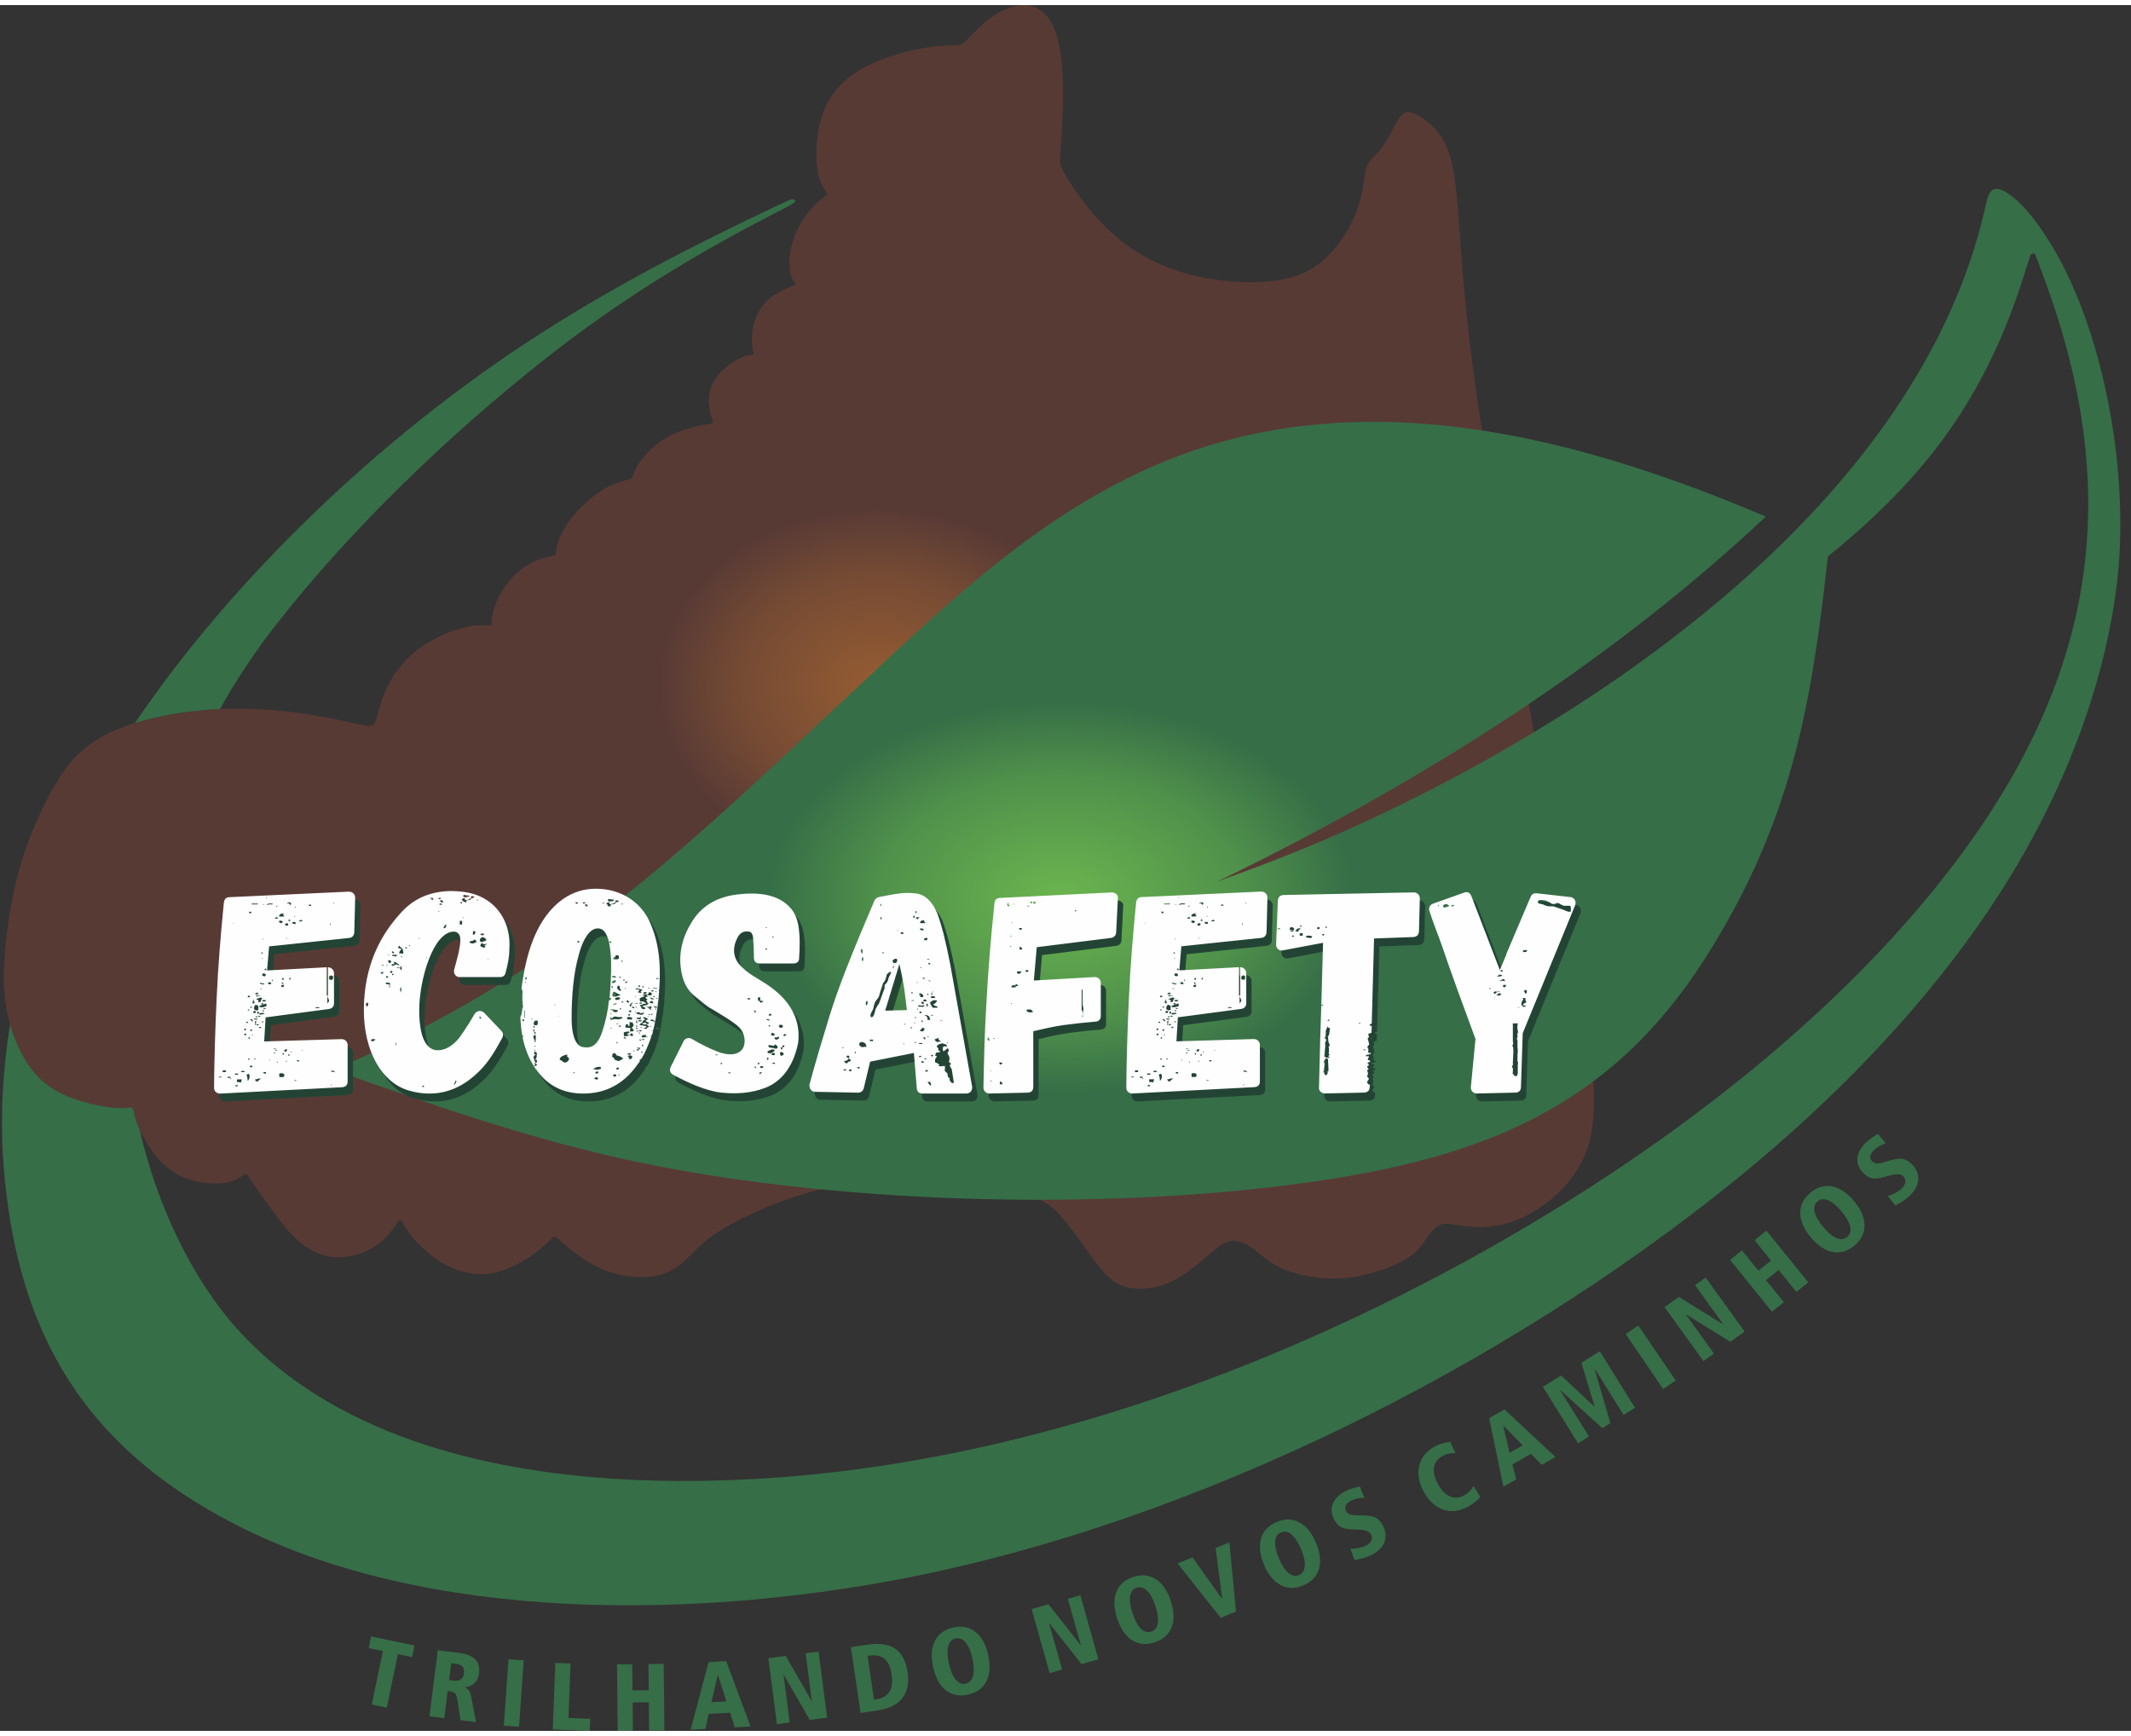 <svg clip-rule="evenodd" fill-rule="evenodd" height="2037" image-rendering="optimizeQuality" shape-rendering="geometricPrecision" text-rendering="geometricPrecision" viewBox="-17.07 -1.23 18450.41 14945.39" width="2500" xmlns="http://www.w3.org/2000/svg" xmlns:xlink="http://www.w3.org/1999/xlink"><rect x="-17.07" y="-1.23" width="18450.41" height="14945.39" fill="#333333" stroke="none"/><radialGradient id="a" cx="9170.46" cy="7723.44" gradientTransform="matrix(1 0 0 .669 0 2558)" gradientUnits="userSpaceOnUse" r="2530.19"><stop offset="0" stop-color="#6bb54f"/><stop offset=".62" stop-color="#50914b"/><stop offset="1" stop-color="#366e47"/></radialGradient><radialGradient id="b" cx="7587.64" cy="5890.99" gradientTransform="matrix(1.111 0 0 .897 -843 606)" gradientUnits="userSpaceOnUse" r="1709.21"><stop offset="0" stop-color="#955c33"/><stop offset=".62" stop-color="#764b34"/><stop offset="1" stop-color="#583a35"/></radialGradient><path d="m6532.99 10446.56c-141.24 63.92-294.62 144.14-403.23 225.47-108.65 81.35-172.5 163.88-247.03 225.08s-159.72 101.15-267.49 113.1c-107.82 11.99-238.26-3.98-347.39-38.6-109.12-34.59-196.98-87.83-274.16-143.75-77.17-55.88-143.74-114.4-176.98-143.7-33.28-29.27-33.28-29.27-63.89 1.34-30.6 30.6-91.84 91.84-183.65 153.04-91.85 61.21-214.29 122.45-328.73 142.41-114.48 19.95-220.92-1.34-310.08-34.62-89.16-33.25-161.05-78.52-225.01-129.69-63.95-51.18-120.06-108.26-159.97-158.85-39.94-50.56-63.7-94.64-78.26-117.99-14.56-23.33-19.88-26.01-33.17-10.03-13.33 15.97-34.62 50.59-67.87 91.84-33.28 41.25-78.56 89.16-138.6 127.74-60.04 38.57-134.94 67.79-212.11 82.43-77.18 14.63-156.71 14.7-233.7-7.89-77.04-22.6-151.57-67.88-218.1-126.43-66.56-58.52-125.12-130.42-190.31-216.94-65.23-86.48-137.11-187.63-179.67-250.18-42.59-62.54-55.92-86.52-66.56-98.5-10.65-11.96-18.62-11.96-41.26 2.68-22.63 14.63-59.86 43.93-130.38 58.55-70.55 14.64-174.37 14.64-276.83-9.34-102.49-23.93-203.64-71.81-290.12-157-86.52-85.17-158.41-207.62-196.98-291.46-38.61-83.83-43.93-129.11-50.59-155.73-6.66-26.58-14.64-34.58-29.27-34.58-14.67 0-35.92 8-99.81 5.33-63.88-2.65-170.36-15.98-302.11-53.24-131.75-37.27-288.82-98.47-412.57-234.25-123.78-135.73-214.25-346.01-254.16-552.29-39.95-206.29-29.3-408.55-6.2-617.56 23.1-208.97 58.7-424.67 120.6-636.27 61.86-211.58 150.04-419.13 238.74-590.76 88.65-171.63 177.85-307.4 304.97-416.52 127.08-109.13 292.08-191.66 514.34-252.86s501.73-101.15 773.25-105.14c271.47-3.98 535.01 27.96 730 60.55 194.95 32.63 321.38 65.88 395.26 79.86 73.84 13.98 95.14 8.65 109.12-9.3 13.98-17.97 20.61-48.6 37.92-111.84 17.32-63.19 45.23-158.99 103.14-260.14 57.87-101.15 145.74-207.63 261.52-290.16 115.79-82.5 259.53-141.02 363.36-168.33 103.8-27.27 167.65-23.28 204.26-21.29 36.58 1.99 45.92 1.99 47.26-8.65 1.3-10.65-5.33-31.95 6.66-87.17 11.95-55.23 42.55-144.4 97.78-226.93 55.23-82.5 135.08-158.34 211.61-204.26 76.52-45.91 149.75-61.89 190.35-71.19 40.56-9.31 48.56-11.99 50.56-23.29 1.99-11.29-2.03-31.29 11.95-81.2 13.98-49.9 45.92-129.72 115.13-218.92 69.21-89.17 175.68-187.63 266.87-246.2 91.16-58.56 166.99-77.21 209.59-88.51 42.59-11.3 51.89-15.32 61.2-37.27 9.3-21.94 18.65-61.89 59.9-120.45 41.25-58.52 114.44-135.74 197.63-190.97s176.33-88.47 250.22-108.47c73.88-19.95 128.42-26.58 157.04-31.26 28.61-4.68 31.29-7.31 25.96-26.62-5.32-19.3-18.65-55.23-26.61-105.82-8-50.56-10.65-115.75 9.99-177.64 20.6-61.89 64.5-120.46 117.09-167.72 52.55-47.22 113.79-83.19 158.37-101.15 44.59-17.97 72.54-17.97 86.52-19.95 13.98-1.99 13.98-5.98 9.34-23.29-4.68-17.27-14.02-47.91-15.32-96.47-1.34-48.56 5.29-115.13 27.27-179.01 21.94-63.85 59.21-125.09 108.47-171.67 49.22-46.57 110.46-78.52 152.4-97.82 41.9-19.3 64.5-25.93 77.17-31.94 12.64-5.99 15.29-11.3 5.33-27.28-9.99-15.97-32.59-42.59-41.25-103.14-8.65-60.55-3.33-155.08 23.97-246.23 27.28-91.16 76.49-179.02 124.4-242.9 47.91-63.85 94.49-103.8 123.78-127.74 29.27-23.93 41.22-31.94 47.23-37.92 5.98-5.98 5.98-9.99-1.34-20.63-7.32-10.65-21.95-27.93-39.92-65.19-17.96-37.27-39.25-94.53-45.91-191.01-6.66-96.47 1.34-232.25 30.64-350.03 29.27-117.77 79.82-217.58 157.69-304.1 77.86-86.48 183-159.68 319.42-218.24 136.39-58.55 304.1-102.45 433.21-123.74 129.08-21.29 219.55-19.99 268.15-22.67 48.56-2.65 55.19-9.27 101.8-57.19 46.57-47.91 133.06-137.11 221.57-197.02 88.51-59.86 179.02-90.47 256.23-91.81 77.17-1.3 141.06 26.62 192.3 81.2 51.25 54.58 89.82 135.73 115.13 254.16 25.28 118.47 37.23 274.2 36.58 449.84-.69 175.68-13.98 371.32-20.64 471.79-6.66 100.49-6.66 105.82.65 128.42 7.32 22.63 21.98 62.58 94.53 172.35 72.5 109.81 202.95 289.47 373.28 437.2 170.36 147.73 380.66 263.51 628.85 331.38 248.23 67.87 534.33 87.86 746.6 61.24 212.29-26.62 350.72-99.81 463.82-209.62 113.13-109.77 200.99-256.2 250.9-383.97 49.9-127.73 61.85-236.89 73.15-308.74 11.34-71.85 21.98-106.48 47.91-139.07 25.97-32.58 67.22-63.23 108.47-121.14 41.26-57.87 82.54-143.06 113.14-198.29 30.61-55.23 50.59-80.51 74.53-93.15 23.97-12.64 51.9-12.64 102.46 11.99 50.59 24.62 123.78 73.84 185.68 149.71 61.89 75.87 112.45 178.33 144.39 384.61 31.95 206.29 45.27 516.37 77.87 895.66 32.59 379.28 84.49 827.79 193.61 1519.84 109.16 692.05 275.5 1627.66 432.53 2480.73 157.07 853.11 304.79 1623.67 390.63 2128.05 85.86 504.41 109.8 742.6 113.13 942.23 3.34 199.65-13.98 360.68-76.52 509.05-62.55 148.41-170.36 284.15-296.14 387.95-125.74 103.83-269.48 175.68-395.91 209.62-126.43 33.96-235.59 29.95-318.77 21.94-83.16-7.96-140.38-19.91-181.63-21.94-41.25-2-66.56 6.01-93.84 27.27-27.27 21.29-56.57 55.92-89.16 102.49s-68.56 105.14-149.06 159.68c-80.51 54.58-205.64 105.17-332.06 139.11-126.43 33.93-254.17 51.24-389.26 43.24-135.08-7.96-277.52-41.25-380.01-87.17-102.45-45.92-165-104.45-216.89-146.39-51.9-41.9-93.19-67.22-135.12-80.55-41.9-13.29-84.45-14.59-123.71-.65-39.26 13.98-75.22 43.28-146.43 103.83-71.19 60.55-177.63 152.36-279.47 210.93-101.8 58.56-198.94 83.87-292.77 89.2-93.84 5.33-184.34-9.34-265.53-68.56-81.17-59.21-153.05-163.04-228.23-268.18-75.19-105.14-153.74-211.58-223.6-291.43-69.87-79.85-131.11-133.09-288.14-176.36-157.04-43.25-409.9-76.49-687.39-93.15-277.48-16.63-579.6-16.63-793.71-2.03-214.1 14.63-340.25 43.82-467.84 82.25-127.62 38.42-256.7 86.04-397.94 149.93z" fill="url(#b)"/><path d="m10519.14 7590.52c383.28-140.51 766.58-281.07 1264.85-511.04 2171.95-1002.38 4809.85-2833.94 5382.02-5304.95 29.09-125.6 42.05-245.98 196.08-148.52 204.98 129.73 412.03 481.17 514.12 693.03 371.79 771.4 536.87 1849.84 435.17 2690.96-88.25 730.22-366.18 1618.17-913.73 2519.44-547.54 901.27-1364.8 1815.91-2413.58 2663.15-1975.43 1595.86-4638.25 2931.61-7137.99 3423.28-1811.67 356.37-4150.97 403.09-5831.57-462.73-1307.22-673.4-1887.29-1661.59-2000.28-3102.7-31.3-398.92-10.11-814.5 55.77-1226.21 47.26 167.39 126.1 327.79 227.11 438.58 123.75 135.77 280.82 196.98 412.57 234.25 131.76 37.26 238.23 50.59 302.11 53.24 63.89 2.68 85.14-5.33 99.81-5.33 14.63 0 22.6 8 29.27 34.58 6.66 26.62 11.98 71.89 50.59 155.73l.33.65c147.25 643.71 447.44 1284.48 842.19 1723.96 889.04 989.89 2345.32 1285.45 3619.25 1316.64 1892.5 46.31 3780.3-423.8 5511.56-1165.32 1964.98-841.56 4110.52-2209.58 5486.15-3860.41 1383.3-1659.97 1782.4-3304.64 1053.85-5321.62-93.66-259.38-98.22-267.24-103.94-272.82-16.56-16.23-32.52-2.39-40.57 14.56-5.22 11.08-7.63 25.39-60.22 189.41-332.53 1037.44-841.19 1726.38-1691.54 2413.07-143.56 1320.58-325.15 2312.75-1050.87 3462.36-831.12 1316.71-1948.78 1746.23-3446.39 1957.95-1791.03 253.22-4172.12 189.34-5940.95-204.44-875.2-194.81-1686.51-482.25-2497.86-769.7 1887.29-814.5 2876.74-1760.96 4358.31-3147.75 1181.29-1105.74 2241.63-2176.94 3922.3-2414.7 1400-197.99 2839.7 227.04 4118.74 771.37-1299.46 1218.3-2899.55 2263.1-4752.66 3162.05zm-9367.48-1375.37c871.28-1284.07 2133.7-2462.87 3365.04-3277.04 772.96-511.04 1537.15-885.41 1924.05-1072.69 386.89-187.23 396.45-187.38 406.05-185.07 9.59 2.36 19.16 7.17 20.35 13.55s-5.98 14.38-18.37 23.14c-12.39 8.8-29.95 18.36-194.84 103.79-698.9 362.28-1317.68 743.99-1938.43 1232.14-839.12 659.97-1699.29 1484.86-2354.69 2327.57-173.58 223.17-332.14 462.66-473.96 714-238.51 11.11-476.93 48.41-671.48 101.98-21.8 6.02-43.03 12.2-63.74 18.62z" fill="url(#a)"/><g fill-rule="nonzero"><path d="m13664.36 7816.95c-10.03-15.06-25.1-25.09-40.17-25.09l-291.03-32.63c-25.09-2.5-42.66 7.53-52.69 32.63l-213.27 501.81 10.06 2.5-10.06 2.5-52.66 125.45-245.91-639.79c-12.53-30.1-32.59-42.67-65.23-30.1l-268.47 95.32c-22.56 7.53-40.12 35.13-30.09 62.73 32.59 102.89 75.25 205.74 110.38 306.09 67.76 203.25 170.61 481.75 288.54 802.92l-40.13 416.49c-2.54 30.09 20.06 55.19 52.69 55.19l331.16-7.53c32.62 0 50.19-17.57 50.19-50.16l15.07-464.18 454.12-1108.97c5.03-15.07 5.03-30.14-2.5-45.16zm-1397.54 321.13-341.19 12.57-20.09 737.65c-7.53 0-15.03 5-20.06 12.53 10.03 5.04 10.03 7.53 17.57 7.53h2.5l-2.5 60.22h-7.53c-2.5 2.5-5 5-10.03 5-5.04 2.54-10.03 5.04-12.53 5.04 5 7.53 7.49 15.03 7.49 20.06v7.53l-5 5h-2.5c0 2.54-2.54 5.04-2.54 7.53l7.53 25.1 5.04 22.59c0 2.5-2.54 7.5-7.53 12.53-5.04 5.04-7.53 7.53-7.53 10.03s2.5 5.04 2.5 10.03l5.04 7.53c2.5 5.04 2.5 10.03 0 15.07-2.5 12.53 0 20.06 7.53 20.06h15.03l-2.5 15.07s-2.5-5.04-7.53-10.07c-2.5 7.53-7.53 10.07-12.53 10.07-5.04 0-10.03 0-15.07 2.5 0 0-2.5 0-2.5 2.5h-2.5v5.04c0 5 2.5 5 5 5 2.54 0 5.04-2.5 12.57-2.5 2.5 0 5 2.5 7.49 2.5v5.04c0 2.5-2.5 7.53-5 10.03-2.5 5.03-5.04 10.03-5.04 15.06 5.04 2.5 10.03 2.5 12.57 2.5l7.53 5.01c5 5.03 0 10.06-7.53 12.56-10.03 2.5-15.07 5-15.07 7.53 10.03 7.53 12.53 12.53 12.53 15.03 0 5.04-5 10.03-15.03 12.57 0 5 2.5 10.03 5 12.53 0 5.04 5.04 7.53 10.03 10.03-5 2.54-5 5.04-7.49 5.04-2.54 2.5-5.04 2.5-5.04 5 0 7.53 0 12.57 2.5 17.57 2.54 7.53 2.54 15.07 2.54 20.09 0 0-7.53 10.03-7.53 15.03 0 2.54 2.5 7.53 7.53 12.57 5 5 7.49 7.49 7.49 10.03 0 5-2.5 10.03-7.49 15.03-5.04 7.53-7.53 12.57-7.53 15.07 0 5.04 10.03 22.6 22.56 22.6h2.54l-2.54 17.56c0 32.59-17.57 47.66-47.66 50.16l-341.22 7.53c-27.6 0-55.2-25.1-50.16-52.69l10.03-401.42c0-2.54 2.5-2.54 2.5-2.54h-2.5l10.03-308.6 10.03 5c2.5 0 5 0 5-2.5v-5c-5-2.54-10.03-2.54-15.03 0l15.03-536.93-346.22 65.22c-32.63 7.53-60.23-15.03-60.23-50.16l15.07-378.89c2.5-32.59 17.57-47.66 50.16-50.16l1126.57-22.6c30.1 0 52.69 22.6 52.69 52.7l-7.53 283.53c-2.53 32.59-17.57 47.66-47.69 50.16zm-1319.71-393.88-1031.22 47.66c-30.09 0-45.15 15.06-50.15 45.15-27.6 276.01-50.2 551.97-62.73 830.47-12.57 268.47-20.09 526.9-22.6 772.78 0 32.62 22.6 52.69 52.7 52.69l1056.31-55.19c32.59-2.51 47.66-20.06 47.66-50.2v-316.12c0-27.6-22.6-50.16-52.69-50.16l-669.93 20.06 12.57-208.25 549.46-72.75c27.6-5.04 42.67-22.6 42.67-50.2v-260.94c0-27.59-25.1-50.19-52.7-50.19v245.91h-10.02v-245.91l-516.88 27.6 17.57-208.25 689.98-72.75c30.1-2.5 45.16-20.06 47.66-50.16l7.53-298.6c0-30.1-22.56-52.66-55.2-52.66zm-1252.03 22.56c-12.53-10.03-25.09-15.07-40.13-15.07l-968.49 47.69c-30.1 0-45.15 17.57-47.65 45.16-30.14 293.53-55.2 584.61-70.27 878.13-15.07 238.37-20.06 479.25-25.1 717.59 0 30.1 22.6 52.69 52.7 52.69l331.19-7.53c32.63-2.5 47.66-17.57 47.66-52.69v-479.22c85.32-20.05 173.12-40.12 258.44-52.69a5273.146 5273.146 0 0 1 278.5-30.1c32.62-2.5 47.65-20.06 47.65-50.19v-286.04c0-27.6-22.56-50.16-52.69-50.16l-526.87 30.1 25.1-288.54 642.29-80.29c27.59-5 42.66-20.06 45.15-47.66l15.07-293.56c2.5-12.53-2.54-27.6-12.57-37.63zm-2002.16 1008.62 122.91-403.96c12.57 52.7 22.6 105.39 32.63 158.09 7.53 40.13 12.53 80.29 17.57 120.42l15.06 120.46-188.17 5zm752.67 657.36-188.17-1051.28c-22.56-120.42-55.2-255.9-60.19-275.97-15.07-55.2-32.63-117.92-52.7-173.15-37.62-85.29-95.36-165.58-193.21-173.12-52.69-5-102.85-5-145.52 2.5-57.69 7.53-112.88 20.1-168.11 30.14-17.57 5-30.1 15.06-37.63 30.1-80.29 188.17-160.59 378.86-235.84 569.57-55.2 140.48-107.89 283.5-153.05 429.02-60.22 195.71-120.42 396.41-173.12 592.13-5.04 35.13 15.03 65.22 47.66 65.22l371.32 7.53c25.1 0 42.67-12.53 50.2-37.62l55.19-230.85 378.86-75.25 25.1 306.1c2.5 30.09 20.06 45.15 50.19 45.15h378.86c32.59 0 55.2-27.6 50.16-60.22zm-2192.87-298.57c125.45 45.16 223.31 10.03 223.31-95.32 0-65.27-30.1-110.42-77.79-145.56-47.66-37.63-120.43-80.29-165.58-107.89l-50.2-30.1c-2.5 0-2.5-2.5-5-2.5-20.09-10.03-70.26-50.2-148.04-115.42 0 0-2.51 0-2.51-2.5-45.15-42.67-75.25-95.36-92.82-168.12-35.13-153.05-10.03-301.1 75.26-444.07 82.79-145.56 215.77-230.84 401.45-253.44 163.08-20.06 358.79-12.53 471.68 127.99 42.66 52.66 60.22 125.45 65.22 193.17 2.54 20.06 5.04 50.2 5.04 90.33 0 52.69-2.5 97.85-5.04 137.98 0 32.62-17.57 47.69-50.16 47.69h-291.06c-32.59 0-50.16-17.57-50.16-50.19 0-55.2-2.5-115.42-7.53-178.15-5.03-27.6-15.06-45.16-35.12-47.66h-2.5c-47.66-7.53-82.8 15.07-102.89 65.23-45.16 92.86-25.06 180.64 45.15 243.37 32.63 32.63 67.77 57.73 100.39 77.79l77.76 47.66c193.21 117.92 333.69 283.54 308.63 521.87v2.54c-35.13 183.14-125.45 331.15-283.54 393.88-122.94 47.69-250.89 55.23-378.86 42.66-140.51-15.06-301.1-90.32-421.51-155.55-25.1-15.06-35.13-37.62-20.06-67.76l110.38-220.77c10.03-25.1 42.67-37.63 70.27-22.6 75.25 45.16 155.54 85.32 235.84 115.42zm-945.89-449.11c-2.5 0-2.5 0-5-2.5-10.07 97.85-30.14 190.67-60.22 278.49-25.1 75.26-67.77 145.52-155.55 130.45-15.07 0-25.1-5-35.13-10.02-65.26-40.13-72.75-170.62-72.75-238.34 0-180.64 12.53-378.86 62.72-554.5 17.57-67.73 62.73-200.71 142.98-223.31 45.16-10.03 77.8 10.03 97.85 57.73 7.53 15.03 15.07 35.13 20.1 60.19 2.5-5 7.49-7.5 15.03-10.03 5.04 5.04 5.04 10.03 5.04 12.56h-15.07l-2.5-2.53h-2.5c10.03 47.69 15.03 97.85 17.57 153.04 2.5 110.42-2.54 213.28-12.57 328.7 7.53 0 20.06 7.53 15.07 5-2.5 2.54-5.04 7.53-5.04 10.06 0 2.51-5 2.51-7.53 2.51 0 0 0 2.5-2.5 2.5zm429.06-87.83c20.06-260.94-12.57-444.07-87.83-604.66-77.79-158.05-240.87-273.47-461.64-273.47-102.89 0-195.71 30.1-281 87.82-223.31 158.05-311.13 446.58-351.3 705.02-5 25.1-7.49 52.69-10.03 75.25 2.54 2.54 5.04 5.04 5.04 7.53 2.5 5.04 5 15.07 5 22.6-2.5 5-2.5 12.53-2.5 17.57v50.16c0 2.5 0 7.53 2.5 10.03v17.56c0 5.04 0 10.03 2.54 17.57v15.07l-5.04 10.03c-5 42.67-7.53 57.7-17.57 75.26 2.5 55.19 7.53 110.41 17.57 163.07v-5c5.04 2.5 7.53 5 7.53 7.53-2.5 2.5-2.5 5-2.5 7.53l-2.54 5c20.1 97.85 55.23 183.18 102.89 255.94 2.5 7.49 7.53 12.53 12.53 20.06h5.04v5c97.85 135.48 230.84 203.24 403.96 203.24 188.17 0 341.22-77.79 456.64-233.34l35.09-47.66-5-7.53 15.07-12.53h2.5c32.59-55.23 60.22-120.45 85.28-190.71l-7.53-5c0-5.04 7.53 2.5 10.07-5.04 7.49-17.57 10.03-25.09 12.53-40.13h-15.07v-2.53h15.07l17.57-72.76c-7.53-2.5-12.53-5-12.53-10.03h-15.07c-2.5-2.5-7.53-2.5-12.57-2.5v-2.5s0-5.04 2.54-7.53h22.56c0 2.5 2.54 5 7.53 10.03l7.53 7.53c12.53-65.23 30.1-175.64 35.13-265.97h-2.5v-7.53h2.5zm-1357.38-637.25c-77.79-132.99-205.74-200.74-353.79-215.77-27.59-2.54-55.19-5.04-82.79-5.04-170.62 0-323.66 55.2-441.58 188.18-175.65 190.67-321.17 456.64-321.17 845.53 0 351.26 155.59 629.76 393.92 694.98 60.22 17.57 117.92 25.1 173.12 25.1 160.58 0 303.59-65.22 434.08-195.71 80.26-77.76 145.52-190.68 198.21-288.54 5.01-7.53 5.01-15.07 5.01-25.1s-2.5-22.56-12.53-32.59l-150.55-158.08c-10.03-10.03-25.1-15.07-37.63-15.07-15.07 0-32.63 7.53-42.66 22.6-35.13 60.22-67.73 112.92-100.36 160.58-10.03 12.53-20.06 27.6-30.1 42.67-12.56 15.03-22.59 30.1-35.12 40.13-55.2 55.19-115.42 80.29-175.65 72.75-125.45-22.56-140.51-228.3-140.51-343.72 0-263.44 120.45-682.46 301.1-682.46 20.06 0 35.13 10.03 47.66 30.1 5.03 12.57 7.53 25.1 7.53 42.67 0 32.62-7.53 70.26-15.07 110.38-12.53 50.19-30.1 117.96-37.63 143.02-2.5 5.04-2.5 12.57-2.5 17.57 0 27.59 20.06 50.19 50.19 50.19h348.73c25.1 0 42.66-12.57 47.69-37.63 17.57-62.72 32.59-135.48 32.59-200.74 7.53-107.89-12.53-203.2-60.19-286zm-1329.78-215.77-1031.22 47.66c-30.1 0-45.15 15.06-50.15 45.15-27.6 276.01-50.2 551.97-62.73 830.47-12.57 268.47-20.1 526.9-22.6 772.78 0 32.62 22.6 52.69 52.7 52.69l1056.31-55.19c32.59-2.51 47.66-20.06 47.66-50.2v-316.12c0-27.6-22.6-50.16-52.69-50.16l-669.93 20.06 12.57-208.25 549.46-72.75c27.6-5.04 42.67-22.6 42.67-50.2v-260.94c0-27.59-25.1-50.19-52.7-50.19v245.91h-10.03v-245.91l-516.87 27.6 17.57-208.25 689.98-72.75c30.1-2.5 45.16-20.06 47.66-50.16l7.53-298.6c0-30.1-22.56-52.66-55.2-52.66z" fill="#234435"/><path d="m3002.8 7676.29-1031.21 47.67c-30.11 0-45.16 15.05-50.18 45.16-27.6 275.99-50.18 551.98-62.72 830.47-12.55 268.47-20.07 526.9-22.58 772.78 0 32.61 22.58 52.69 52.69 52.69l1056.29-55.2c32.62-2.51 47.67-20.07 47.67-50.18v-316.13c0-27.6-22.58-50.18-52.69-50.18l-669.9 20.07 12.54-208.25 549.47-72.76c27.6-5.02 42.66-22.58 42.66-50.18v-260.94c0-27.6-25.09-50.18-52.69-50.18v245.89h-10.04v-245.89l-516.85 27.6 17.56-208.25 689.98-72.76c30.11-2.51 45.15-20.06 47.67-50.17l7.52-298.58c0-30.11-22.58-52.69-55.2-52.69zm-715.07 47.67h5.03v7.52h-5.03zm163.09 22.58c0 2.51 2.51 5.02 5.02 5.02-7.53 0-10.04-2.51-5.02-5.02zm47.66 42.65c-2.51 2.52-5.02 5.03-5.02 10.04v-10.04c0-5.02-5.02-10.03-15.05-12.54-5.03 0-10.04 2.51-12.55 2.51 0 2.51-2.51 7.52-7.52 10.03 2.51-2.51 5.02-5.02 7.52-10.03 5.02-7.52 12.55-10.03 22.58-10.03s15.06 5.02 15.06 10.03c0 2.51 0 5.02-5.03 10.03zm376.36-10.03h-5.02v-7.52h5.02zm-712.56 0h52.69v7.52h-52.69zm180.64 7.52h-32.61l-2.51 2.51h-17.57c0-2.51 5.03-5.02 12.55-7.52h5.02v-2.51h35.12zm-82.8-2.51h7.53v5.02h-7.53zm416.5 15.06h-20.07v-10.04h20.07zm-298.57 0c7.52-2.51 10.03-2.51 5.02 2.51-5.02 5.02-10.03 7.52-10.03 10.03 0-10.03 2.51-12.54 5.02-12.54zm165.59 12.54h-10.03v-5.02h10.03zm-381.36 40.15c0 2.51-2.52 2.51-5.03 5.02s-5.02 5.02-5.02 7.52h-10.03v-5.02c-2.51-5.02-2.51-7.52-2.51-10.03l22.58 2.51zm283.51 32.61-5.02 5.02h-2.51s0 2.51-5.02 2.51h-30.11l-5.02-5.02c5.02-10.03 12.54-17.57 20.06-20.07h5.03c5.02 0 5.02-2.51 7.52-2.51h5.02c2.51 0 7.52-2.51 10.03-5.02l-12.54 12.55v2.51c0 5.02 5.02 7.52 12.54 10.03zm85.31 2.51h7.52l-2.51 7.52-2.51-2.51h-2.51v-5.02zm-158.07 22.58c-2.52 2.51-5.03 2.51-10.04 0 0-5.02 7.52-10.03 20.07-15.06l5.02 15.06zm105.38 20.07 7.52-15.06c10.03 7.52 12.54 12.55 12.54 15.06zm92.83 5.02c0-5.02 7.52-10.03 20.07-15.06l5.02 5.03c2.51 2.51 5.02 5.02 5.02 7.52zm-145.52 7.52c0 2.51-2.51 7.53-5.03 7.53h-2.51l-7.52-2.52-12.54-7.52c0-10.03 5.02-12.54 12.54-12.54 5.02 0 12.55 2.51 22.58 7.52l-7.52 7.52zm105.38 12.55h-12.55l-5.02-12.55c5.02-2.51 7.52-2.51 10.03-2.51s5.03 0 10.04-2.51c7.52 2.51 10.03 10.03 10.03 17.57-5.02 2.51-10.03 2.51-12.54 0zm-529.41-2.51-5.02-2.51 5.02-2.52h2.51zm469.18 17.56h-17.56s-2.51-2.51-2.51-5.02c0-5.02 2.51-7.52 5.02-10.03l2.51-2.51h2.51c2.51 0 2.51-2.51 5.02-2.51 10.04 0 12.55 5.02 12.55 10.03 0 7.52-2.51 10.03-7.53 10.03zm373.85-5.02h-5.03v-12.54h5.03zm-378.87 117.93h-5.02v-7.53h5.02zm-203.23 0c0 2.51 0 5.02 2.51 5.02l-2.51 2.51h-5.02c0-5.02 2.51-7.52 5.02-7.52zm-15.05 122.93c2.51-2.51 5.02-5.02 7.52-5.02 2.51 7.52 2.51 10.04 0 12.55l-12.54-2.51c0-2.52 2.51-2.52 5.02-5.03zm2.51 47.67v-2.51l12.54 2.51-2.51 2.51zm25.09 90.33h12.54v12.54h-12.54zm7.52 45.15v17.57c-2.51 2.51-7.52 2.51-10.03 2.51-12.55 0-20.07-5.02-20.07-12.54 0-5.03 2.51-7.53 7.52-10.04l2.51-2.51c5.03 0 7.53 2.51 10.04 2.51 2.51 2.51 7.52 2.51 10.03 2.51zm193.2 12.55v2.51h-2.52zm356.27 10.03 15.06-10.03c5.02 0 17.56 5.02 20.06 7.52v20.07l-10.03 12.54c-2.51 0-7.52-2.51-12.54-2.51-5.03-2.51-7.53-2.51-12.55-2.51v-25.09zm-341.22-7.52-5.02 2.51v-2.51zm-55.2 20.07c7.52 5.02 5.02 15.05-2.51 17.56l-12.55-10.03 15.06-7.52zm60.21 15.05-10.03-5.02 5.02-10.03h10.03zm-158.07-2.51c10.04 7.52 10.04 12.55 0 15.06zm-30.11 27.6c0-2.51 2.51-2.51 2.51-2.51l5.02-2.51c2.51 2.51 7.53 5.02 15.06 5.02v12.55h-5.02l-2.51 2.51c-5.03 0-10.04-2.51-12.55-2.51l-10.03-10.04c5.02-2.51 7.52-2.51 7.52-2.51zm117.93-2.51c5.02 2.51 5.02 5.02 10.03 7.52l7.52 5.03h-17.56c-2.51-5.03-5.03-7.53-5.03-10.04 0 0 2.52 0 5.03-2.51zm-170.62 10.04h15.06v7.52h-7.53c-10.03 0-17.56 0-22.58-5.02-5.02-2.51-7.52-5.03-7.52-10.04 5.02 0 20.07 5.02 22.58 7.53zm0 0h-2.51zm163.08 22.57c2.51-5.02 2.51-5.02 2.51-10.03h20.07v10.03c0 2.51 0 5.03-5.02 7.53h-20.07s2.51-2.51 2.51-7.53zm-180.65 22.58c0-2.51 2.51-2.51 5.03-2.51h2.51l5.02 2.51c-5.02 2.51-7.52 2.51-7.52 2.51-2.52 5.03-5.03 2.51-5.03-2.51zm-30.11 47.67c-2.51 0-7.52 0-15.05 2.51 0-2.51 2.51-10.03 7.52-15.05h12.54l2.52 2.51c2.51 2.51 5.02 5.02 10.03 5.02-5.02 5.02-10.03 5.02-17.57 5.02zm35.13 12.55c-7.53 2.51-15.06 2.51-22.58 2.51-5.02-2.51-10.04 0-12.55 7.52-2.51-2.51-5.02-5.02-7.52-10.03l7.52-5.03s22.58 5.03 35.13 5.03zm-107.9 0c5.03 0 7.53 2.51 10.04 2.51 0 0 2.51 2.51 7.52 2.51-5.02 2.51-7.52 2.51-7.52 7.52-5.02 0-7.52 2.51-10.04 2.51l-7.52-5.02c0-2.51 2.51-7.52 7.52-10.03zm682.46 5.02c5.02 12.54 7.52 20.07 10.03 22.58l5.02 17.56c0 2.51-2.51 5.02-5.02 10.04-2.51 2.51-5.02 5.02-10.03 12.54zm-574.56 47.67-22.58 5.02c-2.51-5.02 0-10.04 2.51-17.57-2.51-2.51-12.55-5.02-22.58-10.03 5.02-2.51 10.03-5.02 20.07-7.53 7.52-5.02 12.54-5.02 15.05-5.02h10.04c5.02 2.51 5.02 2.51 10.03 2.51-10.03 12.55-17.57 22.58-12.54 32.62zm-70.26-12.55v-2.51c2.51 0 2.51 0 5.02-2.51 2.51 2.51 2.51 2.51 5.02 2.51l2.51 2.51c-5.02 5.02-7.52 5.02-12.54 0zm107.89-2.51 7.52 7.52c-7.52 2.51-12.54 5.02-17.56 5.02-10.04 0-15.06 0-17.57-12.54h27.6zm-102.87 7.52c7.52 5.02 10.03 12.55 10.03 17.57-2.51 2.51-7.52 5.02-15.05 5.02 0 0-2.51-5.02-2.51-10.03-5.02-2.51-2.51-7.53 7.52-12.55zm112.9 45.16c-32.61 12.54-32.61 10.03-37.63 10.03h-15.06c-2.51-2.51-7.52-2.51-12.54-5.02 2.51-2.51 7.52-7.52 12.54-10.03l17.57-7.52-7.52-7.53c-2.51 0-5.02-2.51-5.02-5.02h15.05c5.02 2.51 7.52 7.52 7.52 15.06 2.52 0 5.03-2.51 5.03-5.03 0-2.51 2.51-5.02 7.52-5.02h12.54v20.07zm-90.32-10.03c5.02 0 7.52 2.51 10.03 2.51 2.51 2.51 5.03 5.02 10.04 7.52v32.61l-7.53 5.02h-7.52c-5.02 0-12.54-2.51-22.58-10.03v-12.54c0-7.53 5.02-25.09 17.57-25.09zm-35.12 22.57c-5.03 2.52-10.04 2.52-17.57 0 0-2.51 10.03-10.03 12.54-10.03zm551.98-2.51h30.11v7.53h-30.11zm-439.08 15.06h-15.06l5.03-7.52h15.05c0 5.02-2.51 7.52-5.02 7.52zm-137.99 2.51c2.51 5.02 2.51 7.52 0 10.03h-12.55c0-2.51 2.51-7.52 12.55-10.03zm115.41 15.06 5.02-10.04c5.02 2.51 10.04 7.53 10.04 12.55-5.03 0-10.04 0-15.06-2.51zm-72.76 0h12.55c0 2.51 2.51 5.02 5.02 7.52l-5.02 10.03-22.58-2.51c0-2.51 2.51-7.52 10.03-15.05zm27.6 25.09v-10.04c0-7.52 5.03-10.03 12.55-10.03l2.51 15.05-15.06 5.03zm45.16 2.51c-5.02 0-10.03 2.51-17.57 5.02l-12.54-10.03c2.51 0 5.02-2.52 5.02-2.52s5.02-2.51 10.03-2.51c10.04 0 17.57 0 22.58-2.51l5.03 5.02c2.51 0 5.02 2.52 5.02 5.03l-17.57 2.51zm-35.12 22.58v-10.04l20.06 5.02-7.52 5.03h-12.54zm-5.02 0c-5.03 5.02-10.04 5.02-15.06 5.02l-5.02-10.04c10.03 0 15.05 2.51 20.07 5.03zm-30.12 15.05 27.6 2.51c0 2.51-2.51 7.53-5.02 7.53l-27.6-2.52c2.51-2.51 5.02-5.02 5.02-7.52zm-25.09 17.57-12.54-10.04 17.57-2.51c0 2.51 5.02 10.04 10.03 20.07-7.52 0-12.54-2.51-15.06-7.52zm30.12 22.58v-10.04c0-2.51 0-5.02 2.51-5.02l7.52-7.52c2.51 2.51 2.51 5.02 0 10.03-2.51 2.51 0 7.52 2.51 12.55zm62.72-5.03v-10.03h12.54c0 5.02-5.02 10.03-12.54 10.03zm-132.98-7.52s5.02 0 12.54 2.51l-2.51 2.51c-2.51 2.51-2.51 2.51-2.51 7.53l-15.05-5.03c0-2.51 2.51-5.02 7.52-7.52zm77.78 17.57v10.03h-7.52v-10.03zm12.54 5.02c2.51 0 5.03-2.51 12.55-2.51v2.51c0 2.51 0 5.02 2.51 5.02l-17.57 5.02c-2.51-2.51-2.51-2.51-2.51-5.02-2.51 0-2.51-2.51-2.51-5.02h7.52zm32.62 32.61h-15.06v-10.03h15.06zm-143.02 5.02h15.06c0 7.53-5.02 12.55-12.55 15.06-5.02-5.02-5.02-10.03-2.51-15.06zm50.18 17.57v-10.03h5.02s2.51 0 2.51-2.51h5.03l2.51 12.54c-2.51 2.51-5.03 2.51-7.53 2.51-2.51 0-2.51 0-5.02-2.51h-2.51zm-50.18 40.15-2.51-10.04c5.02-2.51 10.03-5.02 12.55-5.02l7.52 5.02c-2.51 5.03-5.02 5.03-5.02 7.53-2.51 2.51-5.03 2.51-12.55 2.51zm70.26 0-10.04-2.51v-2.51h12.55zm-37.64 25.09s5.03-10.04 12.55-10.04c0 5.02 2.51 7.53 0 7.53v7.52c-5.02 0-10.04-2.51-12.55-5.02zm220.8 90.32h20.07v5.02h-20.07zm100.36 7.52c5.02 0 10.03-5.02 10.03-7.52l5.02 12.55s-2.51 2.51-2.51 5.02-2.51 5.02-5.02 7.52h-12.55c0-2.51-2.51-7.52-7.52-10.03 2.51 0 5.02-2.51 12.55-7.53zm148.02 2.52 2.51 2.51-2.51 5.02h-5.02l5.02-7.52zm-218.28 7.52h-15.06v-5.02h15.06zm117.92 5.02c2.52 2.51 2.52 5.02 5.03 5.02s2.51 0 2.51 2.51l-10.04 2.51 2.51-10.03zm-148.02 12.54h5.02c0-2.51 2.51-2.51 5.02-2.51 5.02 5.03 2.51 7.53-5.02 10.04l-5.02-5.02v-2.52zm87.81 7.53c0 2.51 0 5.02-2.51 5.02 0 2.51 0 5.02-2.51 5.02 0 0 0 2.51-2.51 2.51l-5.02-17.56c5.02 0 10.03 2.51 12.54 5.02zm47.67 5.02c2.51 2.51 2.51 5.02 2.51 5.02-2.51 2.51-2.51 5.02-2.51 7.52h-12.54c0-5.02 5.02-10.03 12.54-12.54zm-341.22 37.63-10.03 10.04c-2.52 2.51-5.03 2.51-5.03 5.02v-15.06zm35.12 0h15.06c-2.51 0-2.51 0-2.51 2.51v5.03c-7.53 0-12.55-2.51-12.55-7.53zm132.98 7.53 7.53 10.03h-5.03l-5.02-10.03h2.51zm258.43 7.52s0 2.51-2.51 5.02l-5.02 7.52c-7.52 0-12.55-5.02-12.55-12.54h20.07zm-107.89 12.54h-7.52l2.51-7.52h5.02v7.52zm-80.29 7.53c-2.51 0-2.51 2.51-2.51 2.51l-5.02-10.04h5.02l5.02 5.03s0 2.51-2.51 2.51zm-218.28 40.14h-20.07v-12.54h20.07zm-230.83 42.66h-25.09v-15.06h32.61c-5.02 2.51-7.52 7.53-7.52 15.06zm918.3-15.06 25.09 7.53v7.52l-30.11-5.02 5.02-10.04zm-755.21 15.06h-27.6v-10.03h27.6zm185.67 0v12.54h-20.07v-12.54zm117.93 10.03h30.11l12.54 12.55c0 2.51 0 7.52-2.51 10.03-2.51 5.02-5.02 7.52-5.02 10.04h-35.12s-2.51-5.03-2.51-12.55 0-15.06 2.51-20.07zm-386.39 2.51h27.6v10.04h-27.6zm110.39 62.73c0-15.06-2.51-35.13-10.03-52.69 5.02-2.51 15.05-7.53 20.07-7.53 12.54 12.55 7.52 50.18-10.04 60.22zm-250.89-35.13h30.11c-5.02 5.03-25.09 12.55-30.11 0zm105.38 20.07h-5.03v-10.03h-22.57v-10.04h22.57v10.04h5.03zm248.39 5.02c-2.51 2.51-12.54 12.55-25.09 20.07 0-5.02-12.54-17.57-17.57-20.07 5.03 0 7.53-2.51 12.55-2.51 5.02-2.51 10.03-2.51 15.06-5.02 7.52-2.51 17.56-2.51 27.6-2.51-2.52 2.51-7.53 5.02-12.55 10.03zm-158.07 12.55c0 7.52-2.51 12.54-2.51 12.54-7.52-2.51-20.07-5.02-35.12-5.02v-22.58h42.65c0 2.51 0 7.53-5.02 15.06zm459.15-7.52h17.56v5.02h-17.56zm318.64 37.63h10.03c-5.02 5.02-10.03 7.52-15.05 7.52 2.51 0 5.02-2.51 5.02-7.52zm-807.9 15.06h-20.07v-10.04h20.07zm2290.73-1470.29c-77.78-132.98-205.74-200.71-353.77-215.77-27.6-2.51-55.2-5.02-82.8-5.02-170.61 0-323.66 55.2-441.59 188.17-175.62 190.68-321.15 456.64-321.15 845.53 0 351.27 155.56 629.77 393.91 695 60.21 17.57 117.93 25.09 173.13 25.09 160.58 0 303.58-65.23 434.05-195.7 80.29-77.78 145.53-190.69 198.22-288.55 5.02-7.52 5.02-15.05 5.02-25.08 0-10.04-2.51-22.58-12.54-32.62l-150.54-158.07c-10.04-10.03-25.09-15.05-37.64-15.05-15.05 0-32.61 7.52-42.65 22.58-35.13 60.21-67.75 112.9-100.36 160.58-10.03 12.54-20.07 27.6-30.11 42.65-12.55 15.06-22.58 30.11-35.13 40.15-55.2 55.2-115.41 80.29-175.62 72.76-125.45-22.58-140.51-228.32-140.51-343.74 0-263.45 120.44-682.45 301.09-682.45 20.07 0 35.12 10.04 47.67 30.11 5.02 12.55 7.52 25.09 7.52 42.66 0 32.61-7.52 70.26-15.06 110.39-12.54 50.18-30.11 117.93-37.63 143.02-2.51 5.02-2.51 12.54-2.51 17.56 0 27.61 20.07 50.18 50.18 50.18h348.75c25.09 0 42.66-12.54 47.67-37.63 17.57-62.72 32.61-135.48 32.61-200.72 7.53-107.89-12.54-203.22-60.21-286.03zm-331.19-188.17c7.53 2.51 15.06 2.51 20.07 5.02 5.02 0 12.55 0 20.07 2.51l10.03 7.53c-5.02 0-12.54 0-22.58 2.51-7.52 2.51-12.54 5.02-17.56 5.02-5.03 0-12.55-5.02-20.07-10.03 0-2.51 2.51-7.53 10.03-12.55zm20.07 60.21c-2.51 0-2.51 0-2.51 2.52v5.02l-32.61-15.06c2.51-5.02 0-10.03-7.53-12.54 5.03-5.03 12.55-10.04 25.09-12.55 2.51 2.51 5.03 5.02 5.03 7.52-2.52 2.52-2.52 5.03 0 7.53 2.51 0 5.02 2.51 12.54 2.51 2.51-2.51 7.52-2.51 12.55-2.51 2.51 0 7.52 0 12.54-5.02 2.51-5.03 7.52-7.53 15.06-10.04 2.51-2.51 2.51-5.02 0-10.03-2.52-2.51 0-5.02 2.51-7.52 2.51 2.51 5.02 2.51 12.54 2.51s12.55 2.51 15.06 5.02c-5.02 5.02-10.04 7.52-15.06 10.03s-12.54 5.02-15.05 5.02c-5.03 7.53-2.52 7.53-10.04 12.55-10.03 0-17.56 0-25.09 2.51-7.52 2.51-10.03 5.02-5.02 12.54zm-288.54-20.06c0 2.51-2.51 2.51-7.52 2.51-5.02 0-7.53-2.51-7.53-2.51v-2.51c0-2.52-2.51-5.03-5.02-5.03-2.51-2.51-10.03-5.02-17.56-5.02h37.63v5.02c0 5.03 2.51 5.03 2.51 5.03zm47.67-12.55h22.58l-10.04 10.04h-12.54zm343.73 20.07h-12.55v-5.02h12.55zm-321.15 15.06c-5.03-2.52-10.04-5.03-10.04-10.04 0-2.51 2.51-5.02 5.02-5.02h15.06c0 5.02 2.51 10.03 10.03 12.54l-10.03 7.53c-2.51 0-5.02-2.51-10.03-5.02zm163.08 7.52c7.52-7.52 12.54-10.04 15.05-10.04 2.52 2.52 2.52 7.53 0 10.04 0 0-2.51 2.51-2.51 7.52 0-2.51-2.51-5.02-12.54-7.52zm-158.07 17.57c-2.51 0-7.52 0-12.55-2.52-7.52 0-10.03-2.51-12.54-2.51 2.51 0 5.02-2.51 10.03-7.52h10.04c0 2.51 2.51 5.02 5.02 7.52zm-25.09 60.21-5.02-2.51 2.51-5.02 7.52 5.02-5.02 2.51zm210.76 55.2v-7.52c0-2.51 0-2.51 5.02-2.51 0 5.02-2.51 7.52-5.02 10.03zm-10.03 52.69-20.07 2.51v-32.61h20.07v30.11zm-140.51 20.07c0 2.51-5.02 7.52-7.52 12.54h-15.06c2.51-2.51 5.03-7.52 7.53-12.54 0-2.51 2.51-7.53 7.52-15.06h15.05zm255.92 47.67c0 2.51 0 7.52-5.02 12.54-2.51 2.51-5.02 7.52-7.52 12.54l-10.04-7.52 2.51-27.6c15.06 0 20.07 5.02 20.07 10.04zm47.67 12.54h27.6v5.02c-2.51 0-2.51 0-2.51 2.51l-2.51 2.51v5.03l-27.6-5.03 5.02-10.03zm-10.04 52.69c0-2.51 12.55-22.58 22.58-22.58 5.02 0 10.04 2.51 15.06 5.02s7.52 5.03 10.03 5.03c0 2.51 2.51 2.51 7.53 7.52v12.54l-10.04 2.51c2.51 0-2.51 2.52-12.54 5.03-5.03 2.51-10.04 5.02-12.55 5.02-17.56 0-20.07-10.04-20.07-20.07zm-529.4-10.03c0-2.51 2.51-5.03 5.02-5.03 2.51 2.52 5.03 2.52 5.03 2.52l2.51 2.51h-12.55zm501.8 27.6-15.05 10.03-17.57 5.02c-2.51 0-7.52 0-12.54-2.51-2.51 0-7.53 0-15.06-5.02v-10.03c5.02-2.51 7.52-2.51 10.03-2.51 5.03 0 7.53 0 10.04-2.52 10.03-2.51 12.54 0 20.07-12.54l-2.51-2.51s25.08 15.05 22.57 22.58zm85.31 22.58s-2.51 0-5.03 5.02h-7.52v2.51c-2.51 0-2.51 2.51-5.02 2.51 5.02 2.51 7.52 5.02 7.52 12.54l-10.03 7.53c-2.51-2.51-10.04-5.02-17.57-7.53-7.52-2.51-12.54-5.02-15.05-7.52 0-7.52 2.51-15.05 10.03-25.09h7.52l2.51 2.51c5.03 5.02 10.04 7.53 15.06 7.53 2.51 0 7.52-2.52 15.06-5.03h7.52l-5.02 5.03zm-662.38 15.05h-7.52v-7.52h7.52zm-60.21 62.73c-5.02 2.51-5.02 2.51-5.02 7.52-5.02-5.02-5.02-7.52-5.02-5.02-2.51-2.51-5.03-2.51-10.04-2.51-2.51 0-5.02 0-5.02 2.51h-2.51c-2.51 0-5.02-5.03-5.02-10.04 0-2.51 2.51-7.52 7.52-15.05 5.02-5.03 10.03-10.04 12.55-17.57-5.03 0-12.55 0-17.57-2.51-7.52-2.51-12.55-5.02-12.55-7.52 0-5.03 5.03-10.04 15.06-17.57-2.51 7.52 2.51 12.54 7.52 15.06 15.06 7.52 20.07 20.06 20.07 30.11 0 5.02 2.51 10.03 5.02 15.05-5.02 5.02-5.02 7.53-5.02 7.53zm15.06-47.67c2.51 0 5.02 0 5.02-5.02 2.51 0 2.51-2.52 5.02-2.52l7.52 5.03c2.51 2.51 5.02 5.02 5.02 7.52l-22.57-5.02zm35.12 0 2.51 2.51s-2.51 0-2.51-2.51zm-145.53 30.11c7.53 0 15.06 5.02 20.07 10.03l-5.02 7.53c-5.02 0-10.03-2.52-15.06-7.53v-10.03zm-15.05 35.12h-12.55c-2.51 0-7.52 0-12.54-5.02zm57.71-5.02c0 7.52-2.51 12.54-7.52 15.06-5.02-2.52-20.07-5.03-32.62-5.03v-10.03h40.15zm47.67 20.07h-12.55v-5.02h12.55zm210.76 10.03h-5.02v-7.52h5.02zm529.4 10.04-2.51-5.03h2.51l5.02 2.51zm-840.52 12.54c2.51 0 2.51 2.51 2.51 7.52 0 5.03-2.51 7.53-10.03 12.55-12.55-5.02-17.57-12.55-15.06-25.09h17.57c0 2.51 0 2.51 5.02 5.02zm67.75 37.63c-2.52 0-7.53 0-7.53-2.51-5.02-2.51-7.52-5.02-10.03-5.02-5.02 0-10.03 2.51-17.57 7.52-10.03 5.03-17.56 5.03-20.07 5.03 0 0-2.51 0-2.51-5.03-2.51 0-5.02-2.51-5.02-2.51s0-2.51 5.02-5.02c0 0 2.51-2.51 5.03-2.51h5.02l2.51 2.51h5.02c2.51 0 2.51-2.51 2.51-7.52 0-5.02-2.51-10.03-7.52-12.55h12.54c7.53 0 30.11 17.57 42.66 27.6h-10.03zm-95.35 7.53c-2.51 0-12.55-7.53-12.55-12.55 10.04 5.02 12.55 7.53 12.55 12.55zm-35.12-5.02h-12.55v-5.03h12.55zm155.56 37.63h-7.53c-2.51-5.02-5.02-10.03-5.02-15.06 0-5.02 5.02-15.05 7.52-20.06 7.53 15.05 7.53 27.6 5.03 35.12zm-17.57-15.06-20.07-2.51v-5.02l20.07 2.51zm-82.8 42.66c0-2.51 2.51-5.02 5.02-10.03 0-2.51 2.51-7.53 5.02-12.55 0 2.51 2.51 5.02 10.03 5.02v15.06h-7.52c-5.02 2.51-10.03 2.51-12.54 2.51zm-70.26 7.52-10.03-5.02c0-5.02 7.52-10.03 17.56-12.54l2.51 2.51h5.03c0 5.02-5.03 10.03-15.06 15.05zm100.36 10.04h-12.55l2.51-10.04h12.55zm-62.73 10.03h15.06c0 2.51 0 2.51 2.51 5.02 0 2.51 0 5.03-2.51 5.03l-2.51 2.51h-12.55v-12.55zm35.13 75.27c-12.55-5.02-25.09-7.52-35.13-7.52 0 0-2.51-2.51-2.51-7.53l-2.51-5.02h15.06c5.02 0 10.03 0 15.05 2.51 5.03 2.51 7.53 5.03 10.04 5.03v12.54zm-2.51 25.09c-2.51-5.02-2.51-5.02-5.03-5.02 0 0-2.51-2.51-2.51-5.02 0-5.03 2.51-10.04 7.53-10.04v20.07zm95.34 45.16c0-2.51 0-7.53-2.51-15.06-5.02-5.02-5.02-10.03-5.02-15.05 0-7.53 2.51-15.06 7.52-20.07 2.51 5.02 2.51 10.03 2.51 17.56 0 12.55 0 22.58-2.51 32.62zm-283.52 105.38c0 2.51-5.02 7.52-12.54 12.54l-5.02-7.52c-2.51-2.51-2.51-5.02-2.51-10.03 0 0 0-2.52 2.51-7.53v-7.52h17.56v20.07zm963.46 102.87v-5.03c0 2.52 0 2.52 2.51 0l12.55 7.53c0 2.51 0 5.02-2.51 7.52-2.51 2.51-5.02 5.02-5.02 7.52-7.53-7.52-10.04-12.54-7.53-17.56zm-918.3 208.25c-5.02 0-5.02 0-7.52 2.51-2.51-2.51-7.52-2.51-7.52-2.51s-2.51-2.51-5.03-2.51v-10.04l12.55-5.02h17.57l7.52 5.02c-2.51 2.51-12.55 7.52-17.57 12.55zm195.71 35.12h-5.02v-20.07h5.02zm516.85 306.1 7.53 5.02-15.06 30.11-7.52-2.51 15.05-32.61zm-278.49 42.65c0 2.51 2.51 2.51 2.51 5.03 2.51 2.51 2.51 7.52 2.51 7.52h-20.07c0-2.51 10.04-10.04 15.06-12.55zm2039.88-825.39c20.07-260.94-12.54-444.09-87.81-604.67-77.78-158.07-240.87-273.49-461.66-273.49-102.87 0-195.7 30.11-281.01 87.81-223.3 158.08-311.12 446.61-351.26 705.03-5.02 25.09-7.52 52.69-10.04 75.27 2.52 2.51 5.03 5.03 5.03 7.53 2.51 5.02 5.02 15.05 5.02 22.57-2.51 5.03-2.51 12.55-2.51 17.57v50.18c0 2.51 0 7.52 2.51 10.03v17.57c0 5.02 0 10.04 2.51 17.57v15.05l-5.02 10.04c-5.02 42.65-7.53 57.71-17.57 75.27 2.51 55.2 7.52 110.39 17.57 163.08v-5.02c5.02 2.51 7.52 5.02 7.52 7.52-2.51 2.51-2.51 5.02-2.51 7.52l-2.51 5.02c20.07 97.85 55.2 183.16 102.87 255.92 2.51 7.53 7.52 12.55 12.54 20.07h5.02v5.02c97.85 135.48 230.83 203.23 403.96 203.23 188.17 0 341.22-77.78 456.63-233.34l35.13-47.67-5.03-7.52 15.06-12.55h2.51c32.61-55.2 60.21-120.43 85.3-190.68l-7.52-5.02c0-5.02 7.52 2.51 10.04-5.02 7.52-17.57 10.03-25.09 12.54-40.15h-15.06v-2.51h15.06l17.57-72.76c-7.53-2.51-12.55-5.02-12.55-10.03h-15.05c-2.51-2.51-7.53-2.51-12.55-2.51v-2.51s0-5.02 2.51-7.52h22.58c0 2.51 2.51 5.02 7.52 10.03l7.53 7.52c12.54-65.23 30.11-175.63 35.12-265.95h-2.51v-7.52h2.51zm-436.57-790.35c7.53 2.52 15.06 5.03 22.58 5.03h10.04c2.51 2.51 5.02 2.51 10.03 2.51v2.51l5.02 5.02-17.57 5.02c-7.52 0-17.56 2.51-22.57 2.51-5.03 0-10.04-2.51-15.06-10.03 0-5.02 2.51-7.52 7.52-12.55zm5.03 27.61v7.52c-2.52 5.02 2.51 12.54 15.05 10.03 2.51 0 2.51 0 5.02-2.51h7.53c5.02 0 10.03-2.51 15.05-7.52 5.02-5.02 7.52-7.52 10.04-7.52 2.51-2.52 2.51-5.03 2.51-7.53 0-5.02 0-7.52 2.51-10.03 2.51 2.51 7.52 5.02 15.05 5.02 5.02 0 10.04 0 10.04 2.51-5.03 7.52-10.04 10.04-15.06 10.04s-10.03 2.51-15.05 5.02c0 5.02-2.52 7.52-2.52 7.52 0 2.51-2.51 5.02-7.52 5.02-2.51 0-10.03 2.51-25.09 2.51-7.52 5.03-10.03 10.04-5.02 12.55 2.51 2.51 0 5.02-5.02 5.02-15.06 0-20.07-2.51-22.58-10.03 0-7.53-5.02-10.04-12.55-12.55 2.52-5.02 15.06-12.54 27.61-15.05zm-276 2.51s2.51 2.51 2.51 5.02c2.51 0 2.51 2.51 2.51 2.51-2.51 2.51-7.52 5.02-10.03 5.02-5.02 0-7.53-2.51-7.53-2.51-2.51 0-2.51-2.51-2.51-5.02 0 0 0-2.51-2.51-2.51-2.51-2.51-7.52-2.51-17.56-2.51zm47.67 0h25.09l-12.55 10.03h-12.54zm168.1 5.02h17.57v5.02h-17.57zm165.6 7.52h12.54v5.02h-12.54zm-288.54 17.57c-2.52 2.51-5.03 5.02-10.04 5.02-7.52 0-15.05-5.02-17.57-12.54v-2.52h2.52v-2.51h15.05c0 7.53 2.51 12.55 10.04 12.55zm185.67 817.93c-2.51 0-2.51 0-5.03-2.51-10.03 97.85-30.11 190.68-60.21 278.5-25.09 75.27-67.74 145.52-155.56 130.47-15.05 0-25.09-5.03-35.12-10.04-65.24-40.14-72.76-170.61-72.76-238.35 0-180.65 12.55-378.86 62.72-554.49 17.57-67.75 62.73-200.72 143.02-223.31 45.16-10.03 77.78 10.04 97.85 57.72 7.52 15.05 15.05 35.12 20.06 60.21 2.52-5.02 7.53-7.52 15.06-10.03 5.02 5.02 5.02 10.03 5.02 12.54h-15.05l-2.51-2.51h-2.52c10.04 47.67 15.06 97.85 17.57 153.05 2.51 110.39-2.51 213.26-12.54 328.67 7.52 0 20.06 7.53 15.05 5.03-2.51 2.51-5.02 7.52-5.02 10.03s-5.02 2.51-7.52 2.51c0 0 0 2.51-2.51 2.51zm-260.94-504.31c-5.03 2.51-10.04 5.02-15.06 5.02l-5.02-12.54h17.57s2.51 5.02 2.51 7.52zm321.15 150.54h-20.07c-5.02-2.52-10.03-7.53-10.03-10.04s5.02-5.02 10.03-7.52l10.04-7.52c2.51-2.52 2.51-2.52 2.51-7.53 0-2.51 0-5.02 2.51-5.02 10.03 0 17.56 2.51 25.09 7.52v22.58l-10.04 5.02c-5.02 0-10.03 2.52-10.03 2.52zm42.66 7.52 7.52 5.02c5.02 2.51 5.02 5.02 5.02 5.02-2.51 0-5.02 0-7.52 2.51h-5.02v-12.54zm-67.75 135.48c7.52 0 15.06 2.51 20.07 7.52v5.03c-2.51 2.51-5.02 2.51-5.02 2.51-5.03 0-10.04 0-15.06-2.51-5.02 0-10.03-2.52-15.06-2.52v-5.02c0-2.51 7.53-5.02 15.06-5.02zm-755.21 32.61s-2.51-2.51-7.52-2.51c-2.51-2.51-5.02-2.51-5.02-5.02 0-5.02 5.02-10.03 12.54-17.57 2.51 5.03 2.51 7.53 2.51 12.55-2.51 5.02-2.51 10.03-2.51 12.54zm817.93-22.58-2.51 2.52v2.51h-7.52c-2.51 0-5.02-2.51-7.52-5.03 5.02-2.51 7.52-2.51 10.03-2.51 5.02 0 7.52 0 7.52 2.51zm323.67 15.06c-7.53 0-15.06 0-20.07 2.51 0-2.51 2.51-2.51 2.51-5.02l5.02-5.02 25.09 5.02c-2.51 0-7.52 0-12.54 2.51zm-301.09 5.02h7.53v12.55h-7.53zm-70.25 5.02 5.02 15.06-12.55 7.52c-7.52 2.51-12.54 5.02-12.54 7.53-2.51-5.03-5.02-5.03-5.02-5.03-2.52 0-5.03 0-5.03-2.51v-7.52c7.53-5.02 20.07-10.03 30.12-15.06zm90.32 15.06c5.02-2.51 5.02-5.02 5.02-10.03 5.02 10.03 5.02 15.05 5.02 20.06h-17.56c0-2.51 2.51-5.02 7.52-10.03zm-865.61 10.03h-5.02v-10.03h5.02zm973.49 25.09c5.02 0 7.52-2.51 10.03-5.02 7.53 5.02 7.53 10.03 0 17.57-5.02-7.53-10.03-10.04-17.56-10.04 0 0 2.51-2.51 7.52-2.51zm-155.56 45.16c-7.52-2.51-15.05-7.52-20.07-15.06-5.02-5.02-7.52-10.03-7.52-10.03 0-2.51 0-5.02 2.51-10.03 2.51-2.51 2.51-5.03 0-7.53 0 0 5.02 0 7.52-2.51 5.03 0 5.03-2.51 5.03-2.51 7.52 7.52 10.03 12.55 7.52 17.57 0 7.52 2.51 15.05 12.54 20.07 0 2.51-2.51 5.02-7.52 10.03zm-62.72-32.61s-2.51 2.51-5.02 2.51c0 0-2.52 0-5.03 2.51-5.02-2.51-5.02-7.52 0-17.57 2.51 0 10.04 7.53 10.04 12.55zm265.95-7.53c0 5.03-2.51 10.04-5.02 12.55l-5.02-5.02c-2.52-2.51-2.52-2.51-2.52-7.53h12.55zm-163.08 17.57c0-2.51 2.51-7.52 2.51-7.52 0 2.51 2.51 5.02 2.51 7.52 2.51 5.02 0 7.52-5.02 2.51zm200.71-7.52 17.57 5.02v2.51l-17.57-2.51zm-105.38 10.03 5.03-5.02c12.54 2.51 27.6 7.52 52.69 15.06-5.03 2.51-7.53 5.02-12.55 10.03-7.52 2.51-5.02 7.52 5.02 15.06-12.54 2.51-22.58 0-35.12-5.03l15.05-15.05c-2.51-7.52-7.52-10.04-15.05-10.04-12.55 0-17.57 2.52-20.07 2.52 0-2.52 2.51-2.52 5.02-7.53zm148.03-5.02h35.12v5.02h-35.12zm-7.52 20.07c5.02-2.51 7.52-2.51 10.03-2.51v5.02c2.51 2.51 2.51 2.51 2.51 5.02l-15.05 2.51c-2.51 0-5.03-5.02-5.03-10.03h7.53zm40.14 12.54h-15.05c2.51-7.52 7.52-7.52 15.05 0zm-383.87 37.64v-20.07c2.51-5.02 5.02-10.03 5.02-15.06 0 0 2.51 0 10.03-5.02l12.55 7.52c2.51 2.52 7.52 5.03 12.54 7.53l30.11 15.05c-22.58 7.53-45.15 15.06-50.18 15.06-5.02 0-7.52-2.51-10.03-2.51-5.02-2.51-10.03-2.51-10.03-2.51zm296.06-35.13c0 5.03 0 7.53-5.02 7.53 0 0 0 2.51-5.02 7.52h-12.55c-5.02-2.51-7.52-5.02-7.52-10.03 7.52-5.03 17.56-7.53 30.11-5.03zm15.05 12.55c5.03-7.52 5.03-12.55 5.03-12.55 5.02 0 25.09 5.03 25.09 12.55 0 2.51 0 5.02-2.51 7.52-2.52 2.51-2.52 5.02-2.52 7.52-15.05 2.52-25.09 0-30.11-2.51h-12.54c0 2.51 2.51 5.03 5.02 7.53 2.51 2.51 5.02 5.02 10.03 7.52-12.54 0-22.57 0-22.57 7.52 0 2.51 2.51 5.02 7.52 7.53 5.02 5.02 7.52 5.02 10.03 7.52l-7.52 5.02c-2.51 2.51-2.51 5.02-2.51 7.52 0 2.51 0 5.02 2.51 5.02h5.02v10.04c2.51 5.02 5.02 7.52 15.06 7.52-2.51 2.51-7.53 5.02-12.55 7.52-2.51 5.03-7.52 5.03-12.54 7.53-2.51 0-7.53 2.51-15.06 2.51l-17.57 5.02v2.51c0 2.51 5.03 5.02 15.06 5.02h5.02s0 12.55 7.53 17.57c-10.04 2.51-17.57 2.51-25.09 0-5.03 0-10.04-5.02-10.04-10.03-5.02-5.03-5.02-7.53-7.52-12.55 0-2.51-2.51-7.52-7.52-12.54h12.54c2.51 0 7.52-2.51 12.55-5.03 5.02-5.02 10.03-5.02 15.05-5.02h5.02c0 2.51 0 2.51 2.51 2.51l7.53-5.02c-5.02-5.02-12.55-10.03-17.57-12.54-7.52-5.03-12.54-5.03-12.54-5.03h-10.04c-2.51 0-10.03 5.03-12.54-5.02-2.51-5.02-2.51-12.54-2.51-22.58l40.14-17.56v-5.02c2.51 0 0 0-2.51-5.03-2.51 5.03-5.02 5.03-12.54 5.03 0-5.03 5.02-10.04 12.54-10.04h7.52c0-2.51 2.51-2.51 5.03-2.51 5.02 0 7.52 0 7.52 2.51h5.02c5.02 0 10.03-2.51 12.54-7.52zm-110.39 20.07 5.02 2.51-5.02 5.02h-5.02l5.02-7.52zm150.54 2.51 17.57 2.51-2.51 2.51c0 2.51-2.52 5.02-2.52 5.02-10.03-2.51-12.54-5.02-12.54-10.03zm-311.12 32.61c-10.03 0-15.05-2.51-20.07-10.03 10.04-15.06 25.09-12.55 37.64-12.55 2.51 0 5.02 2.51 5.02 2.51 2.51 0 2.51 2.51 2.51 7.53 0 7.52-20.07 12.54-25.09 12.54zm321.15-7.52h-5.02c0 2.51-2.51 2.51-7.52 2.51-12.55 0-20.07-5.02-22.58-17.57l20.07 7.52c7.52 2.52 12.54 5.03 15.05 7.53zm27.6-5.02h-12.54v-5.03h12.54zm-248.39 25.08c2.51 0 2.51 5.03 2.51 10.04h-12.54c-7.53-5.02-10.04-10.04-7.53-17.57h15.06c0 2.51 2.51 5.02 2.51 7.52zm198.22 15.06h-12.55v-2.51l-5.02-2.51c0-2.51 2.51-5.02 5.02-7.52 2.51 0 5.02-2.52 12.55-7.53 7.52 2.51 10.03 5.02 10.03 7.53s2.51 7.52 5.02 12.54c-2.51 2.51-7.52 2.51-15.05 0zm-240.87-7.52-17.56 2.51v-12.55c2.51 0 12.54 5.03 17.56 10.04zm72.76 2.51s0 2.51 2.51 2.51h2.51c0 2.51 0 2.51 2.51 2.51-12.54 5.02-17.56 10.03-15.05 12.55 2.51 5.02 0 10.03-2.51 15.05h-7.53c-2.51 0-5.02-2.51-5.02-7.52 0 0 7.53-17.57 22.58-25.09zm62.72 10.03 2.52-10.03h17.56c2.51 5.02 2.51 7.52 0 10.03h-20.07zm-35.12 0v-5.02h20.07v5.02zm-173.12-2.51c5.02 0 10.03 0 10.03 2.51h5.02c-10.03 5.02-25.09 7.53-37.63 10.04l7.52-7.53c5.02-2.51 10.03-5.02 15.06-5.02zm-521.87 17.57c-5.03-5.02-7.53-7.52-5.03-12.55l5.03 7.53c2.51 0 2.51 2.51 0 5.02zm812.92 25.09c-5.03-2.51-7.53-5.02-10.04-7.53-5.02-2.51-12.54-2.51-20.06-2.51 2.51-2.51 7.52-2.51 15.05-2.51h15.06c10.03 0 15.05-5.02 15.05-12.54 0 5.02 2.51 10.03 5.02 12.54 5.03 5.02 2.52 10.04-7.52 15.06 2.51 5.02 7.52 7.52 17.57 7.52-17.57 5.02-22.58-2.51-30.11-10.03zm62.72-5.02c-7.52 0-12.54-2.52-15.06-5.03-20.06-12.54-2.51-7.52 7.53-7.52-5.02 0 0 2.51 17.56 5.02-5.02 5.02-7.52 7.53-10.03 7.53zm-190.68-2.52v2.52l-5.02 5.02s-2.52-2.51-12.55-5.02v-10.04c10.03 0 15.06 2.51 17.57 7.52zm22.58-5.02c0 2.51-2.51 5.02-7.53 7.53-2.51 0-5.02-2.52-5.02-7.53zm-135.49 15.06c0 2.51-2.51 7.52-7.52 10.03l-5.02-15.05c5.02 0 10.03 2.51 12.54 5.02zm301.09 5.02-2.51 2.51h-5.02c0-2.51 0-2.51 2.51-5.02 0-2.51 2.51-5.02 2.51-5.02 2.51 0 10.03 7.52 2.51 7.52zm-391.41 10.03v-12.54c5.02 2.51 15.06 5.02 27.6 5.02 7.52 2.51 20.07 5.02 32.61 5.02v10.04c-5.02 5.02-10.03 7.52-20.06 7.52-7.53 0-15.06-2.51-20.07-7.52-5.02-5.02-7.53-10.04-10.04-15.06-5.02 5.02-10.03 7.52-10.03 7.52zm163.08-2.51c5.02 0 12.55 5.03 17.57 10.04-5.02 2.51-7.52 5.02-12.55 10.03-7.52-2.51-10.03-5.02-10.03-10.03 0-2.51 2.51-5.02 2.51-5.02 2.51 0 2.51 0 2.51-5.03zm-905.75 65.24h-5.03v-62.73h5.03zm955.93-42.66v-7.52h7.52v7.52zm55.2 17.57c-5.02 0-12.54 0-17.56-2.51-10.04-2.51-17.57-2.51-25.09-2.51v-12.55c2.51 0 5.02 0 7.52-2.51 2.51-2.51 5.02-2.51 5.02-5.02 2.51 2.51 7.52 5.02 12.55 7.52 5.02 2.51 10.03 5.02 12.54 5.02 5.02 0 15.06-2.51 27.6-10.03 0 2.51-5.02 5.02-7.52 12.55-2.51 7.52-7.52 10.03-15.06 10.03zm-258.43-7.52c-5.02 2.51-10.03 5.02-10.03 7.52 0-2.51 0-5.02-2.51-5.02 0-2.51 0-5.02 2.51-5.02h2.51s2.51 2.51 7.52 2.51zm348.76 5.02c-2.51 2.51-2.51 2.51-2.51 5.02-2.51 0-2.51 2.51-2.51 2.51 0-2.51-2.52-5.02-2.52-5.02-2.51-2.51-2.51-5.02 0-7.52h15.06l-7.52 5.02zm-208.25-2.51c10.03 0 15.05 0 17.56 5.02 0 5.02-2.51 7.52-12.54 10.03zm193.19 5.02h-17.57v-5.02h17.57zm-795.35 15.05c-5.02 0-2.51-7.52 0-7.52zm767.75 0 7.52-5.02 2.51 2.51s0 2.51 2.52 2.51zm-90.32 20.07c-5.03-2.51-7.53-2.51-7.53-2.51 7.53-5.02 15.06-7.52 22.58-7.52 12.55 2.51 17.57-2.51 15.06-12.55 0 2.51 0 2.51 2.51 2.51h5.02c-2.51 0-5.02 2.52-5.02 5.03s0 5.02 2.51 10.03c0 2.51-2.51 7.52-5.02 12.55-2.51-2.52-7.53-5.03-12.55-5.03-7.52 0-12.54 0-17.56-2.51zm-225.81-20.07v10.04c2.51 0 5.02 0 10.03 5.02 5.03-5.02 10.04-7.52 15.06-10.03 5.02-5.03 10.03-5.03 15.06-5.03l10.03 2.52c10.03 2.51 17.57 2.51 20.07 2.51h27.6l2.51 2.51v7.52c-10.04 5.02-27.6 10.03-35.13 10.03h-10.03c-2.51-2.51-5.02-2.51-10.03-2.51-17.57 0-40.15 5.03-45.16 10.04-5.02-12.55-5.02-22.58 0-32.62zm163.08 5.03c5.02 0 12.55 2.51 22.58 5.02 0 10.03-2.51 15.05-7.52 17.57-2.51 0-7.52 0-10.04-2.52h-22.57c0-2.51 0-5.02-2.52-5.02 0 0-2.51 0-2.51-5.02 0-12.54 12.55-10.03 22.58-10.03zm150.54 95.34-5.02 7.53c-10.04 0-17.57-2.52-22.58-7.53 10.03-2.51 15.06-5.02 10.03-5.02 5.03 0 10.04 0 12.55-2.51v-7.52l-30.11-7.53c-12.55 0-22.58-2.51-30.12-5.02l5.03-7.52c20.06-12.55 27.6-20.07 25.09-27.6 2.51-2.51 7.52-2.51 12.54-7.52 2.51 0 5.02-2.51 7.52-5.03l-22.57-17.56c12.54-2.51 22.57 0 30.11 2.51 7.52 5.02 12.54 10.03 17.56 15.05-5.02 0-12.54 5.03-22.57 12.55 2.51 5.02 7.52 7.52 12.54 7.52 2.51 5.02 10.03 5.02 15.06 7.52v7.53l-2.52 2.51c0 2.51-5.02 2.51-7.52 2.51h-10.03c0-2.51-2.51-7.52-2.51-12.55-5.02 0-12.55 2.52-15.06 2.52-10.03 2.51-17.57 5.02-22.58 5.02 12.55 7.52 22.58 10.03 30.11 10.03h2.52c0-2.51 0-2.51 5.02-2.51 2.51 0 7.52 2.51 12.54 7.52 5.02 5.03 10.04 10.04 15.06 10.04-2.51 2.51-15.06 12.54-20.07 15.05zm-991.06-75.27-12.54-2.51v-2.51h12.54zm-72.76 10.04c-2.51 2.51-2.51 5.02-2.51 7.52-5.02-2.51-7.52-2.51-10.03-5.02s-5.02-5.02-5.02-7.52c0-2.51 2.51-5.03 5.02-5.03h10.03c2.51 2.52 5.02 5.03 2.51 10.04zm981.03 20.07c-2.51 0-5.02 0-7.52 2.51-2.52-2.51-2.52-12.55-2.52-27.6 5.03 2.51 5.03 7.52 5.03 10.03l7.52 15.06zm10.03-22.58h15.06c2.51 2.51 10.03 2.51 17.56 2.51-2.51 0-5.02 2.51-5.02 5.02 0 0-2.51 2.51-5.02 2.51h-25.09l2.51-10.03zm-873.13 35.12-7.52 7.52h-22.58c-2.51-5.02-5.03-10.03-5.03-15.05s5.03-25.09 20.07-25.09c5.02 0 10.04 0 10.04 2.51h5.02zm825.46 60.21c-10.03 2.51-17.56 2.51-27.6 0 0-10.03 2.51-17.56 7.53-25.09-7.53-2.51-15.06-5.02-22.58-5.02-10.04 0-15.06 0-22.58-2.51-2.51-10.03 0-20.07 7.52-30.11 10.04 2.51 15.06 5.02 15.06 7.52 0 5.02 2.51 10.04 7.52 15.06 2.51-5.02 5.02-12.55 5.02-17.57v-15.05l-5.02-5.03h27.6c0-2.51 12.55 20.07 12.55 25.09 0 2.51-2.52 7.53-7.53 12.55-5.02 5.02-7.52 10.03-7.52 12.54s2.51 5.02 7.52 7.53c5.02 2.51 7.53 7.52 7.53 10.03 0 5.02 0 7.52-2.52 7.52 0 0-2.51 0-2.51 2.51zm-143.01-62.72v-5.02h15.05v5.02zm22.58 17.57c5.02-2.51 7.52-5.03 10.03-7.53l5.02 10.04c-7.52 5.02-15.05 5.02-22.58 0 0 0 2.52-2.51 7.53-2.51zm148.02 7.52v-12.55h7.53v12.55zm-888.19-5.02 7.53-5.02v20.06c-7.53-5.02-10.04-10.03-10.04-10.03 0-2.51 0-5.02 2.51-5.02zm1016.15-2.51v7.52h-5.02v-7.52zm-351.26 20.06c0-2.51 0-2.51 2.51-7.52 0 2.51 2.51 5.02 5.02 5.02s5.02 2.51 5.02 2.51c-5.02 2.51-10.03 0-12.54 0zm228.32-5.02c2.51 2.51 5.02 2.51 7.52 2.51 0 5.02-2.51 7.53-10.03 10.04l-5.03-15.06c2.51 0 7.53 2.51 7.53 2.51zm25.09-2.51h15.05c5.02 0 7.52 0 7.52 2.51-5.02 2.51-7.52 2.51-12.54 2.51-2.51-2.51-7.52-5.02-10.03-5.02zm-923.32 25.09s0-2.51 2.51-5.02c0-2.51 0-2.51 2.51-2.51 7.53 2.51 10.04 7.52 7.53 12.54s2.51 10.04 10.03 15.06v7.52c-2.51 0-7.52 0-10.03 2.51-2.51 0-2.51-5.02-2.51-10.03 2.51-2.51 0-5.02 0-10.04-2.51-5.02-5.03-5.02-7.53-5.02-2.51 0-2.51-2.51-2.51-5.02zm935.86-2.51 2.51 2.51s0 2.51 2.51 5.02c-10.03 5.02-17.56 5.02-22.58 0-5.02-2.51-10.03 0-15.05 7.53l-7.52-5.03c-2.52 0-5.03-2.51-5.03-2.51 12.55 0 25.09-2.51 45.16-7.52zm-95.35 42.66c-12.54 5.02-25.09 10.03-37.63 10.03h-15.06c0-5.02-2.51-7.52-2.51-15.06v-17.56c12.55-2.51 22.58-7.53 32.62-7.53h15.05v10.04c0 2.51-7.52 5.02-17.57 7.52v7.52l15.06 5.03c5.02 0 7.52-2.51 10.03-5.03 2.52-2.51 2.52-5.02 5.03-5.02s2.51-2.51 5.02-5.02c2.51 0 10.03 2.51 12.54 5.02v20.07c-10.03 0-15.05-2.51-22.58-10.03zm85.31-20.07v5.02h-12.55v-5.02zm45.15 40.14h-30.11v-15.05c7.53-2.51 12.55-5.02 22.58-5.02 5.02 0 10.04-2.51 17.57-5.03-5.02 5.03-7.52 12.55-7.52 17.57 2.51 2.51 7.52 2.51 12.54 2.51 2.51 0 7.52 2.51 12.54 2.51-5.02 0-15.05 2.51-27.6 2.51zm-965.97-12.54c2.52 0 2.52-2.51 5.03-2.51 0-2.51 0-2.51 2.51-5.02h10.03c0 10.03 2.51 20.06 0 27.6v30.11c-2.51 0-7.52 0-10.03 2.51l-5.02-2.51s0-2.51 2.51-2.51l7.52-5.02c-10.03-10.04-15.06-30.12-15.06-35.13 0-2.51 0-5.02 2.51-7.52zm787.84 22.58-7.53-5.02v-10.04c5.03 2.51 15.06 7.52 25.09 15.06zm168.1 10.03c-2.51 0-2.51 0-7.52 5.02l-12.55-12.54c5.02 0 10.04 0 12.55 2.51 7.52 0 10.03 2.51 12.54 2.51-2.51 0-2.51 2.51-5.02 2.51zm-40.15 7.52 2.52-10.03c7.52 0 15.05 7.52 15.05 10.03zm-188.17 15.06c0 5.02-5.02 10.03-10.03 10.03v-12.54s2.51 2.51 5.02 2.51h5.02zm208.25 32.61c0-2.51 2.51-5.02 2.51-7.52 0-5.02 2.51-7.52 5.03-7.52 0 5.02 2.51 10.03 10.03 15.05h-17.57zm-918.3-2.51c0 2.51-2.51 2.51-5.02 5.02-2.51 0-2.51 2.51-5.02 5.03v-10.04h10.03zm900.74 32.61c-2.52-2.51-5.03-5.02-12.55-7.52l-12.54-7.52h15.05c7.52 0 12.55 0 15.06 2.51-2.51 2.51-5.02 7.52-5.02 12.54zm-905.76 122.94c-2.51 0-2.51-2.51-2.51-2.51l-2.51-2.51c0-2.51 0-2.51 2.51-5.02 2.51 0 5.02-2.51 10.03-5.02-5.02-2.52-10.03-5.03-12.54-5.03 0-7.52-2.51-15.05-5.02-20.06-2.52-7.53-2.52-10.04-2.52-12.55 0-15.05-2.51-12.54 17.57-25.09-2.51-2.51-7.52-5.02-12.54-5.02l2.51-45.16c2.51 2.51 2.51 5.02 2.51 10.04v12.54c0 2.51 5.02 5.02 17.57 10.03 0 22.58-2.52 40.15-5.03 52.69-5.02 0-10.03 2.52-12.54 5.03 2.51 2.51 5.02 5.02 7.52 2.51h7.52c0 2.51 0 7.52 2.52 7.52 2.51 5.02 2.51 7.52 2.51 10.03 0 5.03-20.07 17.57-17.57 17.57zm895.71-115.41c-5.02 2.51-7.52 2.51-10.03 2.51l-5.02-7.52s0-2.52-2.51-5.03c10.03 0 17.56 0 20.06 2.51 0 0 0 2.52-2.51 7.53zm-40.14 10.03-5.03-2.51 5.03-7.52h5.02zm75.27 10.03h-12.55v-7.52h12.55zm-135.49 12.55c5.03-2.51 10.04-5.02 30.12-10.03l5.02 12.54h-7.53c-2.51 2.51-7.52 2.51-10.03 2.51-7.52 0-12.54 0-17.57-5.02zm-72.75 60.21c-2.52 0-25.09-7.52-37.64-15.05v-5.03c0-5.02-2.51-5.02-5.02-10.03-2.51 0-5.02 0-7.52-5.02-2.51 0-5.03-2.51-7.53-5.02 2.51-5.02 5.03-10.04 5.03-17.57 0-7.52 5.02-10.03 15.05-10.03h5.02l5.03 2.51 5.02 5.02c0 5.02 0 7.52 5.02 10.03s15.05 5.03 25.09 7.53c12.54 5.02 25.09 12.54 32.61 20.06-2.51 5.03-35.12 22.58-40.14 22.58zm-466.68 12.55c-2.51 0-10.04-2.51-15.06-7.53-2.51-2.51-5.02-5.02-7.52-5.02-5.02-5.02-12.55-10.03-20.07-10.03-2.51-25.09 25.09-35.12 52.69-45.16h12.55c0 10.04 0 15.06-2.52 17.57 2.52 0 17.57 7.52 17.57 17.56 0 15.06-17.57 32.62-37.63 32.62zm584.6-50.18c0 7.52-2.51 15.05-10.03 20.07h-20.07c0-2.52 0-5.03 2.51-5.03v-7.52l-5.02-7.52c-2.51-2.51-7.52-5.02-7.52-7.52h5.02c2.51 0 5.02 0 5.02-2.52 2.51 0 7.52-2.51 12.54-2.51 5.03 0 7.53 2.51 7.53 2.51 0 2.52 5.02 2.52 7.52 2.52h2.51v7.52zm-825.46 75.27c-2.52 0-5.03 2.51-7.53 2.51-2.51 0-5.02 0-5.02 2.51h-7.52v-15.06c2.51 0 5.02 0 5.02-2.51h10.03l5.03 2.51v10.04zm554.49 27.6c-5.02 5.02-10.04 5.02-12.55 5.02s-7.52 2.51-10.03 5.02l-45.16-5.02c17.57-12.55 32.61-20.07 45.16-20.07h17.57l5.02 5.02v10.04zm135.48 5.02c-2.51 0-5.02-2.51-5.02-5.02s2.51-5.02 7.52-5.02c7.52-5.03 10.03-5.03 12.54-7.53 0 2.51 5.03 12.55 5.03 15.06l-10.04 7.52c-2.51-2.51-5.02-5.02-10.03-5.02zm-158.07 35.12h-10.04c-5.02 2.51-7.52 2.51-10.03 2.51-2.51 2.51-2.51 2.51-2.51 0-2.51 0-2.51-2.51-2.51-7.52 0-2.51 2.51-7.52 12.54-10.03h7.53c0 2.51 2.51 2.51 5.02 2.51v12.54zm-205.74 0c-7.52 0-10.03-2.51-12.54-5.02l10.03-5.02c0 2.51 0 5.02 2.51 5.02zm386.39 20.07-7.53-7.52 7.53-5.02c2.51 2.51 2.51 7.52 0 12.54zm-27.6 7.52c-7.53 0-12.55 0-15.06 2.51l-5.02-5.02c-2.51 0-5.02-2.51-5.02-5.02 0-7.52 5.02-10.03 10.03-10.03h10.04c7.52 2.51 10.03 10.03 5.02 17.56zm-155.56 22.58c-5.02 2.51-7.53 5.02-10.04 5.02-7.52 0-15.05-5.02-22.57-10.03 2.51-5.02 10.03-10.03 17.56-10.03h7.52l7.53 5.02v10.03zm1046.31-233.28c125.45 45.16 223.31 10.04 223.31-95.34 0-65.24-30.11-110.4-77.78-145.53-47.67-37.63-120.44-80.29-165.6-107.89l-50.18-30.11c-2.51 0-2.51-2.51-5.02-2.51-20.06-10.04-70.25-50.18-148.02-115.42 0 0-2.51 0-2.51-2.51-45.16-42.65-75.27-95.34-92.84-168.1-35.12-153.05-10.03-301.09 75.27-444.09 82.8-145.53 215.77-230.83 401.44-253.41 163.08-20.07 358.79-12.54 471.69 127.96 42.66 52.69 60.22 125.45 65.24 193.19 2.51 20.07 5.02 50.18 5.02 90.33 0 52.69-2.51 97.85-5.02 137.99 0 32.61-17.57 47.67-50.18 47.67h-291.04c-32.62 0-50.18-17.57-50.18-50.18 0-55.2-2.51-115.41-7.53-178.14-5.02-27.6-15.05-45.16-35.12-47.67h-2.51c-47.67-7.52-82.8 15.06-102.87 65.24-45.16 92.83-25.09 180.65 45.16 243.37 32.61 32.61 67.74 57.71 100.36 77.78l77.78 47.67c193.19 117.92 333.69 283.52 308.6 521.87v2.51c-35.12 183.16-125.44 331.19-283.51 393.91-122.94 47.67-250.9 55.2-378.87 42.66-140.5-15.06-301.08-90.33-421.51-155.56-25.09-15.06-35.12-37.64-20.07-67.75l110.39-220.79c10.04-25.09 42.66-37.64 70.26-22.58 75.27 45.16 155.56 85.3 235.85 115.41zm416.5-1073.85v-5.02h-10.03v5.02zm60.21 75.27s-2.51 0-5.02-2.51c0 0-2.51 0-2.51-2.51 0 2.51-2.51 5.02-2.51 5.02s0 2.51-2.51 2.51c-2.51 7.52 5.02 7.52 7.52 2.51l5.02-5.02zm-62.72 100.36c-7.52 0-12.54 2.51-12.54 10.03h12.54c2.51 0 2.51-2.51 2.51-5.02s-2.51-5.02-2.51-5.02zm-57.71 441.59s0-2.51 2.51-5.02c0-2.51 2.51-5.03-2.51-12.55h-15.06c-7.52 15.06 0 27.6 0 30.11h20.07c0-5.02-2.51-10.03-5.02-12.54zm-85.3-10.04h-22.58v10.04h22.58zm95.34 22.58c-5.02 0-10.03 0-15.05 2.51 0 2.51 5.02 7.53 10.03 15.06 2.51 0 7.52-5.02 20.07-10.03v-2.52c2.51 0 2.51-2.51 5.02-2.51-5.02 0-7.52-2.51-10.03-2.51zm-50.18 87.82-5.02-2.51-5.02-5.03v17.57h5.02l5.02 2.51c2.51 0 5.02-2.51 5.02-2.51 0-5.02 0-5.02-5.02-10.03zm140.51 32.61-10.04-10.03c-10.03 5.02-15.05 10.03-15.05 17.56h15.05l5.02-2.51h5.03v-5.02zm-20.07 40.14-22.58-2.51v7.53l22.58 5.02zm115.41 52.69-2.51-2.51c-2.51 0-2.51 0-2.51-2.51h-22.58l-5.02 12.55c2.51 7.52 10.03 12.54 20.07 12.54 10.03 0 15.05-5.02 15.05-15.05 0-5.03 0-5.03-2.51-5.03zm-115.41-2.51-7.52 7.53 10.03 5.02 7.52-10.04zm40.14 72.76c-5.02-2.51-7.52-5.02-10.03-5.02h-10.03l-5.03 17.57c2.52 2.51 5.03 2.51 5.03 2.51h2.51l2.51 2.51h17.57c0-2.51 0-2.51 2.51-2.51v-5.02c2.51 0 2.51-2.52 2.51-5.03-5.02 0-7.53-2.51-7.53-5.02zm97.85 5.02h-10.03c-2.51 2.51-5.02 5.03-2.51 10.04v10.03c5.02 0 7.52-2.51 12.54-7.52 2.51 0 2.51-2.51 5.02-2.51 0 0 2.51 0 7.53-5.02-5.03-2.52-7.53-2.52-7.53-2.52-2.51 0-5.02-2.51-5.02-2.51zm-52.69 35.13-2.51-12.55c-5.02 0-7.52 0-10.03 2.51l-5.03 2.51c-12.54 0-20.06 2.51-22.57 2.51-2.51 12.55 10.03 17.57 20.06 17.57l10.04-5.02 10.03-7.52zm-32.61 52.69c-2.51 2.51-5.02 5.02-5.02 7.52l-5.02 2.51c-2.52 2.51-5.03 2.51-7.53 2.51h-2.51c-2.51 0-7.52 0-12.54-2.51-7.53-2.51-15.06-2.51-20.07-2.51h-7.52v10.03l2.51 2.51c0 2.52 2.51 5.03 5.02 7.53 25.09 2.51 35.12 5.02 32.61 5.02h7.52c5.03 5.02 10.04 5.02 12.55 5.02h7.52l5.02-2.51h5.03v-5.02c2.51-2.51 2.51-5.02 2.51-7.52 0-5.03-7.53-10.04-20.07-22.58zm80.29 10.03h-17.57c0 5.02-2.51 10.03-7.52 15.06h20.07v-5.03c2.51-5.02 5.02-7.52 5.02-10.03zm-20.07 17.57h-12.54v15.05h12.54zm-67.74 17.56h-25.09c5.02-5.02 2.51-2.51-10.04 5.03-2.51 2.51-5.02 2.51-10.03 2.51-10.04 5.02-15.06 10.03-15.06 15.05v5.02c5.02 5.03 10.04 5.03 20.07 5.03h10.03l17.57-10.04c7.52-5.02 12.55-10.03 12.55-12.54v-10.04zm60.21 20.07c-10.03 2.51-12.55 7.52-12.55 17.57 0 2.51 2.52 10.03 10.04 20.07l10.03-7.53c7.52 0 12.55-5.02 12.55-12.54 0-2.51-2.51-5.02-7.53-10.04-5.02-2.51-10.03-5.02-12.54-7.52zm-57.71 27.6v-10.03c0-5.02 0-7.52-2.51-7.52h-15.06l-10.03 7.52v10.03c10.03 2.51 17.56 2.51 27.6 0zm-496.78-5.02h-15.06v7.52h15.06zm441.59 35.12c0-2.51-2.52-2.51-2.52-5.02 0 0 0-2.51-5.02-2.51-2.51 2.51-5.02 5.02-5.02 10.03v10.04c2.51 0 5.02 0 5.02-2.51h5.02l5.03-5.02c0-2.52-2.51-2.52-2.51-5.03zm-82.81 35.13c-2.51 0-5.02 0-5.02 2.51v2.51c-2.51 0-5.02 0-5.02 2.51 0 0 0 2.51-5.02 2.51 5.02 2.51 12.54 5.02 20.07 5.02 0-7.52 0-12.54-5.03-15.05zm138 5.02v-5.02l-27.6 5.02c15.05 5.02 22.58 7.52 30.11 7.52 0-2.51 0-5.02-2.51-7.52zm-464.17-2.51-7.52 7.52 10.03 5.02 7.52-10.03zm341.22 27.6-5.02 15.05c7.52 0 10.03 0 10.03 2.52 12.55 0 20.07-2.52 20.07-12.55-5.02 0-10.03-2.51-12.55-2.51-2.51-2.51-7.52-2.51-12.54-2.51zm-40.15 5.02h-10.03v12.55h10.03zm-220.79 50.18h-17.57v7.52h17.57zm276 0h-20.07c-5.02 0-5.02 2.51-5.02 7.52 0 2.51 0 5.02 5.02 7.53l20.07-15.06zm1816.52 122.94-188.17-1051.28c-22.58-120.43-55.2-255.91-60.21-275.99-15.06-55.2-32.62-117.93-52.69-173.13-37.64-85.3-95.35-165.59-193.2-173.12-52.69-5.03-102.87-5.03-145.52 2.51-57.72 7.52-112.91 20.07-168.11 30.11-17.56 5.02-30.11 15.05-37.63 30.11-80.29 188.17-160.58 378.87-235.85 569.55-55.2 140.5-107.89 283.52-153.05 429.04-60.21 195.71-120.44 396.42-173.13 592.13-5.02 35.12 15.06 65.23 47.67 65.23l371.33 7.53c25.09 0 42.66-12.55 50.18-37.64l55.2-230.83 378.87-75.26 25.09 306.09c2.51 30.11 20.07 45.16 50.18 45.16h378.86c32.61 0 55.2-27.6 50.18-60.21zm-795.35-1580.68h10.03v15.06h-10.03zm306.09 60.22h7.53v20.06h-7.53zm-20.06 40.14c0 2.51 5.02 2.51 12.54 2.51 0 10.04-2.51 15.06-5.02 20.07l-7.52-7.52zm-270.98 15.06c-7.52 12.54-12.54 22.57-12.54 30.11v-32.61s2.51 2.51 5.02 2.51h7.52zm318.64 5.02c-5.02 5.02-7.52 7.52-7.52 10.03h-10.03c0-5.02 0-5.02-2.51-7.52v-10.03l27.6 2.51c-2.51 0-5.02 2.51-7.53 5.02zm-25.09-5.02 5.03 10.03v5.02l-5.03-7.52v-7.52zm52.69 27.6c7.53 0 15.06-2.51 22.58-5.03l-5.02 7.53c0 7.52 5.02 10.03 12.55 15.05-5.03 2.51-7.53 5.03-10.04 5.03h-32.61l-5.02-5.03c5.02-12.54 10.03-17.56 17.56-17.56zm-7.52 67.74c7.52 0 15.06 2.51 22.58 7.53-2.51 2.51-2.51 2.51-2.51 5.02s-2.51 5.02-5.02 7.52c-5.02-2.51-7.53-5.02-12.55-5.02s-10.03-2.51-12.54-5.02c0-7.53 5.02-10.04 10.03-10.04zm-203.23 15.06h2.52l-2.52 7.52-5.02-2.51 5.02-5.02zm35.13 20.07s2.51-2.51 10.03-2.51c2.51 2.51 5.02 7.52 5.02 15.05-5.02 0-7.52 2.51-10.03 0h-12.55l-2.51-12.54zm210.76 45.15c7.52 0 12.54 5.03 12.54 12.55 0 2.51-5.02 7.52-10.03 10.03h-15.06c-2.51-2.51-5.02-5.02-5.02-7.52 0-5.02 2.51-7.52 5.02-7.52 5.03-2.51 10.04-2.51 12.55-7.53zm-551.98 97.85c2.51 12.55 2.51 27.6 0 40.15-5.02 0-15.06-22.58-15.06-27.6 0-5.03 17.57-17.57 15.06-12.55zm173.12 32.61c0-2.51 0-5.02 2.51-5.02l12.55 5.02c-2.51 5.03-5.02 5.03-10.03 2.51-5.03 0-5.03 2.52-5.03 2.52zm-165.59 40.15v30.11h-10.03v-27.6zm288.54 12.54c2.51 2.51 5.02 5.03 5.02 7.53 0 0 2.51 2.51 2.51 5.02l-7.52 20.07c-20.07 10.03-27.6 7.52-35.12-15.06 10.03-15.06 22.58-20.07 35.12-17.57zm283.52 2.51v5.03h-17.57v-5.03zm10.03 45.16h-15.05l-2.51-5.02s0-2.51 2.51-7.52c10.03 0 15.05 5.02 15.05 12.54zm-391.41 401.45 122.94-403.96c12.54 52.69 22.58 105.38 32.61 158.07 7.53 40.15 12.55 80.29 17.57 120.44l15.05 120.43-188.17 5.03zm77.78-386.39-7.52 20.07-5.02-2.52 7.52-20.06zm230.83 10.03 5.02 5.02-5.02 2.51-7.52-5.02zm-313.63 183.16c-15.05 35.12-40.14 112.9-40.14 107.89l-10.04 27.6c-10.03 10.04-15.05 17.57-15.05 22.58-7.53 10.04-15.06 25.09-17.57 40.15-2.51 12.54-7.52 27.6-15.06 42.65-2.51 2.51-7.52 5.03-7.52 7.53-5.02 2.51-7.52 2.51-12.54 0-2.52 0-5.03-7.53-5.03-17.57 2.51-10.03 7.53-20.07 12.55-30.11 7.52-12.55 12.54-22.58 15.05-35.13 0-10.03 2.52-17.56 5.03-22.57 5.02-17.57 5.02-25.09 22.58-45.16 15.05-17.57 17.56-25.09 22.57-40.15 0 0 2.51-12.54 10.04-35.12 10.03-32.61 20.07-60.21 17.56-55.2 2.52-10.03 5.03-15.06 7.53-17.57 5.02-2.51 7.52-7.52 7.52-10.03 2.51 0 5.02-7.52 10.03-17.57 5.03-12.54 7.53-27.6 12.55-45.16 2.51 0 7.52-5.02 12.54-10.03 5.03-5.02 7.53-7.52 12.55-10.03l12.54 5.02c-15.05 30.11-22.58 45.16-25.09 52.69 0 5.02-2.51 12.54-5.02 20.07-2.51 7.52-15.05 27.6-27.6 35.12v30.11zm331.19-82.8v-10.03l17.56 2.51c-2.51 0-2.51 2.51-2.51 2.51v5.02h-15.05zm50.18 17.57v-5.03l15.05 5.03v5.02zm-105.38 12.54h12.54c0 5.02-10.03 7.52-12.54 0zm143.01 77.78c0 7.52-2.51 10.03-12.54 10.03zm-188.17 7.52s5.02 2.51 10.03 2.51c2.51 2.52 5.03 5.03 5.03 7.53h-15.06zm105.38 35.13h-2.51v7.52h-22.58c-7.52-7.52-5.02-12.54 2.51-17.57h-15.05c0-7.52 2.51-12.54 7.52-15.05 17.56 2.51 27.6 10.03 30.11 25.09zm65.23-20.07c0-2.51 2.52-5.02 5.03-5.02h5.02s2.51 5.02 5.02 5.02c0 5.02-7.52 5.02-15.06 5.02v-5.02zm-35.12 0c10.03 0 15.06 0 15.06 2.51l-5.03 7.52c-5.02 0-5.02-2.51-7.52-5.02-2.51-2.51-2.51-2.51-2.51-5.02zm35.12 20.07h20.07c7.53 0 15.06 5.02 20.07 10.03-15.06 7.52-27.6 10.04-40.15 2.51v-12.54zm-67.74 42.65c0-7.52 5.02-12.54 12.54-15.05 2.51 0 5.03 0 7.53 2.51 2.51 0 5.02 2.51 7.52 2.51v12.54h-15.06c-2.51-2.51-7.52-2.51-12.54-2.51zm-80.29-2.51h-20.07v-5.02h20.07zm200.71 5.02c-7.52 5.03-12.54 10.04-15.05 15.06s-10.03 7.52-20.07 10.03c10.04 10.04 17.57 15.06 25.09 15.06s12.55 5.02 17.57 12.54c-5.02 0-7.53 2.52-10.04 2.52h-35.12c-15.06-25.09-22.58-35.13-22.58-42.66 0-7.52-2.51-2.51 27.6-22.58h25.09c2.51 0 5.02 2.51 7.52 10.03zm-602.16 15.06c0 5.02-2.51 12.55-7.52 20.07-5.02-2.51-7.52-7.52-7.52-15.06 0-5.02 2.51-15.05 5.02-22.58h10.03v17.57zm489.26 5.02h-5.02c-2.51 2.51-2.51 2.51-5.02 2.51v2.51l-12.55-10.03v-10.03h17.57l2.51 5.02c0 2.51 2.51 5.02 2.51 10.03zm27.6 2.51c2.51 0 5.02 2.51 7.52 2.51 0 0-2.51 15.06-10.03 25.09l-5.02-30.11h5.02c0 2.51 2.51 2.51 2.51 2.51zm-60.21 12.55h37.63c0 5.02-10.03 12.54-17.56 12.54s-15.06-2.51-17.57-2.51c-5.02 0-10.03 0-15.06 2.51l-7.52-12.54c5.02 0 12.55-2.51 20.07 0zm-22.58 37.63-5.02-2.51 2.51-7.52h5.02zm32.61 25.09c-2.51 0-2.51 2.51-2.51 5.02l-17.56-5.02c2.51-2.51 2.51-2.51 2.51-5.02l5.02-5.02c7.52 0 12.54 2.51 15.05 2.51 0 5.02 0 5.02-2.51 7.52zm-40.14 0 5.02-5.02c2.51 2.51 0 5.02-5.02 5.02zm137.99 27.6c-2.51 0-12.54-5.02-15.06-5.02 0-2.51 0-2.51 2.52-2.51 5.02 0 7.52-2.51 7.52-2.51 5.02 5.02 7.52 7.52 7.52 10.03h-2.51zm-45.16 35.13v-15.06c-5.02-12.54-10.03-20.07-17.56-22.58-2.51 0-7.53-2.51-7.53-5.02 12.55-2.51 25.09 2.51 40.15 12.54 0 5.03 2.51 10.04 5.02 15.06 0 7.52 2.51 12.55 5.02 15.06h-25.09zm-100.36-15.06h-7.52v-10.03h7.52zm213.27 15.06 15.05 2.51v2.51h-15.05zm-155.56 5.02v12.54h-10.04v-12.54zm-72.76 17.56h7.52v5.03h-7.52zm-75.27 17.57h-12.54v-5.02h12.54zm52.69 35.12-5.02-5.02h-10.04c7.53-5.02 12.55-7.52 17.57-7.52 0 5.02 0 10.03-2.51 12.54zm82.8 5.03 15.06-15.06c0 2.51 2.51 5.02 7.52 5.02 5.02 5.02 7.52 7.53 7.52 10.04 0 5.02-7.52 12.54-17.56 20.06-7.53 0-20.07-5.02-25.09-7.52 7.52-5.02 10.03-10.03 12.54-12.54zm65.24 65.23v5.02h-12.55v-5.02zm-30.11 5.02v20.07c-10.04-5.02-15.06-10.03-15.06-20.07zm102.86 10.04c7.53 0 10.04-2.51 12.55-10.04 0 12.55 0 20.07 2.51 22.58l10.03 7.53c2.52 0 5.03 0 7.53 5.02-10.04 2.51-15.06 5.02-15.06 2.51-2.51 2.51-7.52 2.51-15.05 2.51-15.06 0-22.58-17.57-22.58-22.58l20.06-7.52zm-554.49 22.58h-27.6v-12.55h27.6zm-80.29 50.18c-2.51 2.51-5.02 2.51-7.52 2.51-20.07 0-32.61-17.57-32.61-25.09 0-5.03 5.02-20.07 25.09-20.07 5.02 0 25.09 10.03 30.11 12.54 0 5.03 2.51 10.04 5.02 15.06 0 0 0 5.02 5.02 15.06h-25.09zm451.62-32.62h-7.52v-10.03h7.52zm265.96-7.52h10.03v5.02h-10.03zm-245.89 7.52h35.13v7.53h-25.09c0-2.52-2.51-5.03-10.04-7.53zm-127.96 10.04-2.51-5.03 7.53-2.51 2.51 5.03zm424.03 336.21c-7.53 0-25.09-20.07-25.09-27.61v-5.02c2.51-2.51 2.51-5.02 2.51-7.52-10.04-5.02-15.06-12.54-17.57-20.07 0-10.03-2.51-17.56-2.51-22.58-2.51-2.51-5.02-2.51-7.52-7.52-2.51 0-5.03-2.51-5.03-5.02-5.02-2.51-5.02-5.02-7.52-7.52l-7.52-7.53h2.51v-2.51h2.51v-35.12h-15.06c-5.02 2.51-7.52 2.51-12.54 2.51-12.54 0-22.58 0-30.11-2.51 27.6-12.55-17.57-27.6-27.6-32.61v-22.58c0-2.51 2.51-7.53 5.02-10.04s2.51-5.02 2.51-7.52c0-2.51 0-2.51 2.51-2.51s5.02-2.51 5.02-5.02c2.51-5.02-7.52-10.04-15.05-7.52 2.51-2.52 2.51-7.53 5.02-17.57 0-7.52 7.52-12.55 22.58-12.55 5.02 0 10.03 0 17.57-5.02 0 0 0-2.51-5.03-5.02-2.51-2.51-5.02-5.02-10.03-7.52-5.02-7.53-5.02-12.55 0-17.57-10.03-7.52-15.06-10.03-10.03-7.52-2.52-2.51-5.03-5.02-5.03-7.53 0-15.05 32.62-27.6 47.67-27.6 2.51 0 30.11 7.53 37.64 12.55v20.07l-10.04-7.53c-15.05 0-22.58 2.51-22.58 12.55v25.09l7.53 5.02c5.02-2.51 10.03-7.52 17.56-12.54l17.57-15.06c10.03 17.57 10.03 30.11 5.02 32.61-5.02 0-7.52 5.02-7.52 10.04s2.51 10.03 7.52 17.56c12.55 20.07 12.55 37.64 5.02 52.69-2.51 7.53 5.03 15.06 20.07 22.58-10.03 7.52-12.54 12.55-12.54 17.57 0 2.51 2.51 5.02 5.02 12.54 5.02 7.53 7.52 10.04 10.03 12.55 5.02 25.09 7.53 45.15 10.04 60.21s5.02 35.12 10.03 60.21c-5.02 5.03-7.52 5.03-12.54 5.03zm-945.9-301.09-7.52-5.02v-5.02c10.03 2.51 12.55 5.02 7.52 10.03zm107.89 40.15c0 2.51 0 2.51-2.51 2.51s-5.02 0-5.02-2.51c0-5.03 2.51-10.04 5.02-12.55 5.03 5.02 7.53 7.52 2.51 12.55zm667.4 25.09c-2.51 5.02-5.02 5.02-5.02 7.52-2.51-2.51-5.02-2.51-7.52-7.52-2.52 0-2.52-5.03-2.52-7.53h17.57c0 2.51 0 7.53-2.51 7.53zm-745.17 2.51c0-2.51 2.51-2.51 2.51-2.51 2.51 0 2.51 0 5.02-2.52 10.03 0 15.05 2.52 15.05 7.53v12.54l-5.02 2.51-17.56-7.52zm644.81 7.52h-17.56v-10.03h17.56zm30.11 10.03c10.04 2.51 15.06 2.51 15.06 10.04h-15.06zm-667.39 40.15c-2.51 2.51-5.02 5.02-7.52 5.02-12.55 0-22.58-17.57-22.58-20.07 20.06 0 32.61-7.52 40.14-22.58 2.51 2.51 5.02 5.03 10.04 7.53 2.51 0 5.02 2.51 7.52 5.02v10.03l-17.57 5.02c-5.02 5.03-10.03 5.03-10.03 10.04zm642.3 0-2.51-17.57c2.51 2.51 5.02 2.51 12.55 5.02l15.05 7.53zm-541.94 50.18c-5.03-2.51-10.04-2.51-10.04-2.51-2.51-2.51-5.02-2.51-10.03-7.53 2.51 0 5.02 0 10.03-2.51h5.02c0-2.51 2.52-2.51 5.03-2.51l5.02 5.02c0 5.03 0 7.53-5.02 10.04zm-120.44 15.05c-7.52 2.51-12.54 2.51-15.06 0 0-5.02 5.03-10.03 12.55-10.03 5.02 0 15.06 10.03 17.57 10.03zm45.16 10.04-15.06-10.04c0-2.51 5.02-5.02 15.06-10.03 7.52 2.51 10.03 7.52 10.03 12.54-2.51 0-5.02 2.52-10.03 7.53zm649.83-7.53c5.02-2.51 10.03-5.02 12.54-7.52 5.02 5.02 10.03 10.04 10.03 15.06h-27.6l5.03-7.53zm47.66 125.45c0 2.51 0 2.51-2.51 5.02-7.52-5.02-22.58-22.57-27.6-32.61h25.09c0 7.52 2.51 15.06 7.53 25.09-2.52 0-2.52 2.51-2.52 2.51zm1605.77-1653.43c-12.54-10.03-25.09-15.06-40.14-15.06l-968.48 47.67c-30.12 0-45.16 17.57-47.67 45.16-30.11 293.55-55.2 584.6-70.26 878.16-15.06 238.35-20.07 479.22-25.09 717.57 0 30.11 22.58 52.69 52.69 52.69l331.19-7.52c32.61-2.51 47.67-17.57 47.67-52.69v-479.23c85.3-20.06 173.12-40.14 258.42-52.69 92.84-12.54 185.68-22.58 278.5-30.11 32.61-2.51 47.67-20.07 47.67-50.18v-286.03c0-27.6-22.58-50.18-52.69-50.18l-526.89 30.12 25.09-288.54 642.3-80.3c27.6-5.02 42.66-20.06 45.16-47.66l15.06-293.56c2.51-12.54-2.52-27.6-12.55-37.63zm-740.15 65.23h2.51c2.51 0 5.02-2.51 5.02-2.51 2.51 0 5.02 2.51 5.02 7.53s-2.51 7.52-5.02 12.54c-5.02-5.02-7.52-7.52-10.03-7.52h-2.51c-2.52-2.51-5.03-5.02-10.04-7.52 7.52 0 12.55-2.52 15.06-2.52zm37.63 17.57h-17.56v-20.07l22.57 5.03c0 7.52-2.51 12.54-5.02 15.05zm-228.32 17.57c-2.51 2.51-5.02 5.02-5.02 7.52 0-2.51-2.51-5.02-5.02-7.52-2.51-5.02-5.02-7.52-5.02-10.04 0-2.51 0-5.02 2.51-10.03 2.51 0 2.51-2.51 5.02-2.51 0-2.51 2.51-2.51 2.51-5.02 0 5.02 2.51 7.52 7.53 7.52l-7.53 5.02c0 5.02 2.51 7.53 10.04 7.53 0 2.51 0 5.02-5.03 7.52zm37.64-17.57 12.54 2.51-2.51 5.02-10.03-5.02zm122.94 17.57h15.05v5.02h-15.05zm421.51 47.67h-10.04v-10.04h10.04zm-559.51 95.34h5.03v7.53h-5.03zm77.78 50.18c5.03 0 10.04 0 12.55 2.51 0 10.04-5.02 12.55-17.57 12.55l-10.03-15.06zm-85.3 65.24 7.52 2.51-5.02 5.02-5.02-2.51 2.51-5.02zm-5.02 90.32h10.03v5.02h-10.03zm80.29 30.11 5.02-27.6c15.06 12.55 20.07 20.07 20.07 27.6zm55.2 178.14h20.07v2.51l2.51 2.51v7.53l-22.58 5.02zm-40.14 20.07c-5.03 2.51-5.03 5.02-10.04 7.52l-5.02 5.02c-10.03 0-15.06-2.51-20.07-7.52v-10.03l5.02-5.03 35.13 2.52c-5.02 5.02-5.02 7.52-5.02 7.52zm-40.15 127.96c-12.54 0-20.07 0-25.09 2.51-10.03 0-20.07-2.51-22.58-7.52l22.58-15.06 15.06 7.52 5.02-17.56c5.02 2.51 20.07 15.05 20.07 20.06h-25.09c5.02 2.51 7.52 7.53 10.03 10.04zm564.53 25.09c5.02-2.51 7.52-7.53 7.52-15.06v140.51c5.02 12.54 7.52 37.63 7.52 37.63l-2.51 20.07-5.02 32.61v-25.09c0-7.52-2.51-12.54-7.52-17.57v-173.12zm-604.68 120.43h-7.52v-5.02h7.52zm158.07 72.76c-5.02 0-27.6 0-32.61-22.58 5.02 0 10.04 0 15.06-2.51h10.03c10.04 0 17.57 0 25.09 10.04 0 2.51 5.02 5.02 10.04 10.03-15.06 5.02-17.57 5.02-27.61 5.02zm456.64 40.15h-5.02v-15.06h5.02zm-810.41 200.71c-2.51 2.51-5.02 5.03-5.02 7.53 0-2.51-2.51-5.03-5.02-7.53-5.03-5.02-5.03-7.52-5.03-10.03 0-5.02 5.03-12.55 10.04-15.06 0 2.51 0 5.03 5.02 5.03l-5.02 5.02c0 5.02 2.51 7.52 10.03 10.03 0 2.51-2.51 5.02-5.02 5.02zm45.16-10.03-10.04-2.51v-5.02l15.06 5.02zm55.2 203.23c5.02 0 10.03 2.51 12.54 2.51 0 10.03-7.52 15.05-20.06 15.05l-7.53-17.56h15.06zm-85.3 72.76-5.03-2.52 5.03-2.51h5.02zm5.02 90.32h-10.04v-5.02h10.04zm70.25 25.09 5.03-27.6c12.54 10.03 20.06 17.57 20.06 27.6zm2263.11-1668.49-1031.21 47.67c-30.11 0-45.16 15.05-50.18 45.16-27.6 275.99-50.18 551.98-62.72 830.47-12.55 268.47-20.07 526.9-22.58 772.78 0 32.61 22.58 52.69 52.69 52.69l1056.29-55.2c32.62-2.51 47.67-20.07 47.67-50.18v-316.13c0-27.6-22.58-50.18-52.69-50.18l-669.9 20.07 12.54-208.25 549.47-72.76c27.6-5.02 42.66-22.58 42.66-50.18v-260.94c0-27.6-25.09-50.18-52.69-50.18v245.89h-10.04v-245.89l-516.85 27.6 17.56-208.25 689.98-72.76c30.11-2.51 45.15-20.06 47.67-50.17l7.52-298.58c0-30.11-22.58-52.69-55.2-52.69zm-715.07 47.67h5.03v7.52h-5.03zm163.09 22.58c0 2.51 2.51 5.02 5.02 5.02-7.53 0-10.04-2.51-5.02-5.02zm47.66 42.65c-2.51 2.52-5.02 5.03-5.02 10.04v-10.04c0-5.02-5.02-10.03-15.05-12.54-5.03 0-10.04 2.51-12.55 2.51 0 2.51-2.51 7.52-7.52 10.03 2.51-2.51 5.02-5.02 7.52-10.03 5.02-7.52 12.55-10.03 22.58-10.03s15.06 5.02 15.06 10.03c0 2.51 0 5.02-5.03 10.03zm376.36-10.03h-5.02v-7.52h5.02zm-712.56 0h52.69v7.52h-52.69zm180.64 7.52h-32.61l-2.51 2.51h-17.57c0-2.51 5.03-5.02 12.55-7.52h5.02v-2.51h35.12zm-82.8-2.51h7.53v5.02h-7.53zm416.5 15.06h-20.07v-10.04h20.07zm-298.57 0c7.52-2.51 10.03-2.51 5.02 2.51-5.02 5.02-10.03 7.52-10.03 10.03 0-10.03 2.51-12.54 5.02-12.54zm165.59 12.54h-10.03v-5.02h10.03zm-381.36 40.15c0 2.51-2.52 2.51-5.03 5.02s-5.02 5.02-5.02 7.52h-10.03v-5.02c-2.51-5.02-2.51-7.52-2.51-10.03l22.58 2.51zm283.51 32.61-5.02 5.02h-2.51s0 2.51-5.02 2.51h-30.11l-5.02-5.02c5.02-10.03 12.54-17.57 20.06-20.07h5.03c5.02 0 5.02-2.51 7.52-2.51h5.02c2.51 0 7.52-2.51 10.03-5.02l-12.54 12.55v2.51c0 5.02 5.02 7.52 12.54 10.03zm85.31 2.51h7.52l-2.51 7.52-2.51-2.51h-2.51v-5.02zm-158.07 22.58c-2.52 2.51-5.03 2.51-10.04 0 0-5.02 7.52-10.03 20.07-15.06l5.02 15.06zm105.38 20.07 7.52-15.06c10.03 7.52 12.54 12.55 12.54 15.06zm92.83 5.02c0-5.02 7.52-10.03 20.07-15.06l5.02 5.03c2.51 2.51 5.02 5.02 5.02 7.52zm-145.52 7.52c0 2.51-2.51 7.53-5.03 7.53h-2.51l-7.52-2.52-12.54-7.52c0-10.03 5.02-12.54 12.54-12.54 5.02 0 12.55 2.51 22.58 7.52l-7.52 7.52zm105.38 12.55h-12.55l-5.02-12.55c5.02-2.51 7.52-2.51 10.03-2.51s5.03 0 10.04-2.51c7.52 2.51 10.03 10.03 10.03 17.57-5.02 2.51-10.03 2.51-12.54 0zm-529.41-2.51-5.02-2.51 5.02-2.52h2.51zm469.18 17.56h-17.56s-2.51-2.51-2.51-5.02c0-5.02 2.51-7.52 5.02-10.03l2.51-2.51h2.51c2.51 0 2.51-2.51 5.02-2.51 10.04 0 12.55 5.02 12.55 10.03 0 7.52-2.51 10.03-7.53 10.03zm373.85-5.02h-5.03v-12.54h5.03zm-378.87 117.93h-5.02v-7.53h5.02zm-203.23 0c0 2.51 0 5.02 2.51 5.02l-2.51 2.51h-5.02c0-5.02 2.51-7.52 5.02-7.52zm-15.05 122.93c2.51-2.51 5.02-5.02 7.52-5.02 2.51 7.52 2.51 10.04 0 12.55l-12.54-2.51c0-2.52 2.51-2.52 5.02-5.03zm2.51 47.67v-2.51l12.54 2.51-2.51 2.51zm25.09 90.33h12.54v12.54h-12.54zm7.52 45.15v17.57c-2.51 2.51-7.52 2.51-10.03 2.51-12.55 0-20.07-5.02-20.07-12.54 0-5.03 2.51-7.53 7.52-10.04l2.51-2.51c5.03 0 7.53 2.51 10.04 2.51 2.51 2.51 7.52 2.51 10.03 2.51zm193.2 12.55v2.51h-2.52zm356.27 10.03 15.06-10.03c5.02 0 17.56 5.02 20.06 7.52v20.07l-10.03 12.54c-2.51 0-7.52-2.51-12.54-2.51-5.03-2.51-7.53-2.51-12.55-2.51v-25.09zm-341.22-7.52-5.02 2.51v-2.51zm-55.2 20.07c7.52 5.02 5.02 15.05-2.51 17.56l-12.55-10.03 15.06-7.52zm60.21 15.05-10.03-5.02 5.02-10.03h10.03zm-158.07-2.51c10.04 7.52 10.04 12.55 0 15.06zm-30.11 27.6c0-2.51 2.51-2.51 2.51-2.51l5.02-2.51c2.51 2.51 7.53 5.02 15.06 5.02v12.55h-5.02l-2.51 2.51c-5.03 0-10.04-2.51-12.55-2.51l-10.03-10.04c5.02-2.51 7.52-2.51 7.52-2.51zm117.93-2.51c5.02 2.51 5.02 5.02 10.03 7.52l7.52 5.03h-17.56c-2.51-5.03-5.03-7.53-5.03-10.04 0 0 2.52 0 5.03-2.51zm-170.62 10.04h15.06v7.52h-7.53c-10.03 0-17.56 0-22.58-5.02-5.02-2.51-7.52-5.03-7.52-10.04 5.02 0 20.07 5.02 22.58 7.53zm0 0h-2.51zm163.08 22.57c2.51-5.02 2.51-5.02 2.51-10.03h20.07v10.03c0 2.51 0 5.03-5.02 7.53h-20.07s2.51-2.51 2.51-7.53zm-180.65 22.58c0-2.51 2.51-2.51 5.03-2.51h2.51l5.02 2.51c-5.02 2.51-7.52 2.51-7.52 2.51-2.52 5.03-5.03 2.51-5.03-2.51zm-30.11 47.67c-2.51 0-7.52 0-15.05 2.51 0-2.51 2.51-10.03 7.52-15.05h12.54l2.52 2.51c2.51 2.51 5.02 5.02 10.03 5.02-5.02 5.02-10.03 5.02-17.57 5.02zm35.13 12.55c-7.53 2.51-15.06 2.51-22.58 2.51-5.02-2.51-10.04 0-12.55 7.52-2.51-2.51-5.02-5.02-7.52-10.03l7.52-5.03s22.58 5.03 35.13 5.03zm-107.9 0c5.03 0 7.53 2.51 10.04 2.51 0 0 2.51 2.51 7.52 2.51-5.02 2.51-7.52 2.51-7.52 7.52-5.02 0-7.52 2.51-10.04 2.51l-7.52-5.02c0-2.51 2.51-7.52 7.52-10.03zm682.46 5.02c5.02 12.54 7.52 20.07 10.03 22.58l5.02 17.56c0 2.51-2.51 5.02-5.02 10.04-2.51 2.51-5.02 5.02-10.03 12.54zm-574.56 47.67-22.58 5.02c-2.51-5.02 0-10.04 2.51-17.57-2.51-2.51-12.55-5.02-22.58-10.03 5.02-2.51 10.03-5.02 20.07-7.53 7.52-5.02 12.54-5.02 15.05-5.02h10.04c5.02 2.51 5.02 2.51 10.03 2.51-10.03 12.55-17.57 22.58-12.54 32.62zm-70.26-12.55v-2.51c2.51 0 2.51 0 5.02-2.51 2.51 2.51 2.51 2.51 5.02 2.51l2.51 2.51c-5.02 5.02-7.52 5.02-12.54 0zm107.89-2.51 7.52 7.52c-7.52 2.51-12.54 5.02-17.56 5.02-10.04 0-15.06 0-17.57-12.54h27.6zm-102.87 7.52c7.52 5.02 10.03 12.55 10.03 17.57-2.51 2.51-7.52 5.02-15.05 5.02 0 0-2.51-5.02-2.51-10.03-5.02-2.51-2.51-7.53 7.52-12.55zm112.9 45.16c-32.61 12.54-32.61 10.03-37.63 10.03h-15.06c-2.51-2.51-7.52-2.51-12.54-5.02 2.51-2.51 7.52-7.52 12.54-10.03l17.57-7.52-7.52-7.53c-2.51 0-5.02-2.51-5.02-5.02h15.05c5.02 2.51 7.52 7.52 7.52 15.06 2.52 0 5.03-2.51 5.03-5.03 0-2.51 2.51-5.02 7.52-5.02h12.54v20.07zm-90.32-10.03c5.02 0 7.52 2.51 10.03 2.51 2.51 2.51 5.03 5.02 10.04 7.52v32.61l-7.53 5.02h-7.52c-5.02 0-12.54-2.51-22.58-10.03v-12.54c0-7.53 5.02-25.09 17.57-25.09zm-35.12 22.57c-5.03 2.52-10.04 2.52-17.57 0 0-2.51 10.03-10.03 12.54-10.03zm551.98-2.51h30.11v7.53h-30.11zm-439.08 15.06h-15.06l5.03-7.52h15.05c0 5.02-2.51 7.52-5.02 7.52zm-137.99 2.51c2.51 5.02 2.51 7.52 0 10.03h-12.55c0-2.51 2.51-7.52 12.55-10.03zm115.41 15.06 5.02-10.04c5.02 2.51 10.04 7.53 10.04 12.55-5.03 0-10.04 0-15.06-2.51zm-72.76 0h12.55c0 2.51 2.51 5.02 5.02 7.52l-5.02 10.03-22.58-2.51c0-2.51 2.51-7.52 10.03-15.05zm27.6 25.09v-10.04c0-7.52 5.03-10.03 12.55-10.03l2.51 15.05-15.06 5.03zm45.16 2.51c-5.02 0-10.03 2.51-17.57 5.02l-12.54-10.03c2.51 0 5.02-2.52 5.02-2.52s5.02-2.51 10.03-2.51c10.04 0 17.57 0 22.58-2.51l5.03 5.02c2.51 0 5.02 2.52 5.02 5.03l-17.57 2.51zm-35.12 22.58v-10.04l20.06 5.02-7.52 5.03h-12.54zm-5.02 0c-5.03 5.02-10.04 5.02-15.06 5.02l-5.02-10.04c10.03 0 15.05 2.51 20.07 5.03zm-30.12 15.05 27.6 2.51c0 2.51-2.51 7.53-5.02 7.53l-27.6-2.52c2.51-2.51 5.02-5.02 5.02-7.52zm-25.09 17.57-12.54-10.04 17.57-2.51c0 2.51 5.02 10.04 10.03 20.07-7.52 0-12.54-2.51-15.06-7.52zm30.12 22.58v-10.04c0-2.51 0-5.02 2.51-5.02l7.52-7.52c2.51 2.51 2.51 5.02 0 10.03-2.51 2.51 0 7.52 2.51 12.55zm62.72-5.03v-10.03h12.54c0 5.02-5.02 10.03-12.54 10.03zm-132.98-7.52s5.02 0 12.54 2.51l-2.51 2.51c-2.51 2.51-2.51 2.51-2.51 7.53l-15.05-5.03c0-2.51 2.51-5.02 7.52-7.52zm77.78 17.57v10.03h-7.52v-10.03zm12.54 5.02c2.51 0 5.03-2.51 12.55-2.51v2.51c0 2.51 0 5.02 2.51 5.02l-17.57 5.02c-2.51-2.51-2.51-2.51-2.51-5.02-2.51 0-2.51-2.51-2.51-5.02h7.52zm32.62 32.61h-15.06v-10.03h15.06zm-143.02 5.02h15.06c0 7.53-5.02 12.55-12.55 15.06-5.02-5.02-5.02-10.03-2.51-15.06zm50.18 17.57v-10.03h5.02s2.51 0 2.51-2.51h5.03l2.51 12.54c-2.51 2.51-5.03 2.51-7.53 2.51-2.51 0-2.51 0-5.02-2.51h-2.51zm-50.18 40.15-2.51-10.04c5.02-2.51 10.03-5.02 12.55-5.02l7.52 5.02c-2.51 5.03-5.02 5.03-5.02 7.53-2.51 2.51-5.03 2.51-12.55 2.51zm70.26 0-10.04-2.51v-2.51h12.55zm-37.64 25.09s5.03-10.04 12.55-10.04c0 5.02 2.51 7.53 0 7.53v7.52c-5.02 0-10.04-2.51-12.55-5.02zm220.8 90.32h20.07v5.02h-20.07zm100.36 7.52c5.02 0 10.03-5.02 10.03-7.52l5.02 12.55s-2.51 2.51-2.51 5.02-2.51 5.02-5.02 7.52h-12.55c0-2.51-2.51-7.52-7.52-10.03 2.51 0 5.02-2.51 12.55-7.53zm148.02 2.52 2.51 2.51-2.51 5.02h-5.02l5.02-7.52zm-218.28 7.52h-15.06v-5.02h15.06zm117.92 5.02c2.52 2.51 2.52 5.02 5.03 5.02s2.51 0 2.51 2.51l-10.04 2.51 2.51-10.03zm-148.02 12.54h5.02c0-2.51 2.51-2.51 5.02-2.51 5.02 5.03 2.51 7.53-5.02 10.04l-5.02-5.02v-2.52zm87.81 7.53c0 2.51 0 5.02-2.51 5.02 0 2.51 0 5.02-2.51 5.02 0 0 0 2.51-2.51 2.51l-5.02-17.56c5.02 0 10.03 2.51 12.54 5.02zm47.67 5.02c2.51 2.51 2.51 5.02 2.51 5.02-2.51 2.51-2.51 5.02-2.51 7.52h-12.54c0-5.02 5.02-10.03 12.54-12.54zm-341.22 37.63-10.03 10.04c-2.52 2.51-5.03 2.51-5.03 5.02v-15.06zm35.12 0h15.06c-2.51 0-2.51 0-2.51 2.51v5.03c-7.53 0-12.55-2.51-12.55-7.53zm132.98 7.53 7.53 10.03h-5.03l-5.02-10.03h2.51zm258.43 7.52s0 2.51-2.51 5.02l-5.02 7.52c-7.52 0-12.55-5.02-12.55-12.54h20.07zm-107.89 12.54h-7.52l2.51-7.52h5.02v7.52zm-80.29 7.53c-2.51 0-2.51 2.51-2.51 2.51l-5.02-10.04h5.02l5.02 5.03s0 2.51-2.51 2.51zm-218.28 40.14h-20.07v-12.54h20.07zm-230.83 42.66h-25.09v-15.06h32.61c-5.02 2.51-7.52 7.53-7.52 15.06zm918.3-15.06 25.09 7.53v7.52l-30.11-5.02 5.02-10.04zm-755.21 15.06h-27.6v-10.03h27.6zm185.67 0v12.54h-20.07v-12.54zm117.93 10.03h30.11l12.54 12.55c0 2.51 0 7.52-2.51 10.03-2.51 5.02-5.02 7.52-5.02 10.04h-35.12s-2.51-5.03-2.51-12.55 0-15.06 2.51-20.07zm-386.39 2.51h27.6v10.04h-27.6zm110.39 62.73c0-15.06-2.51-35.13-10.03-52.69 5.02-2.51 15.05-7.53 20.07-7.53 12.54 12.55 7.52 50.18-10.04 60.22zm-250.89-35.13h30.11c-5.02 5.03-25.09 12.55-30.11 0zm105.38 20.07h-5.03v-10.03h-22.57v-10.04h22.57v10.04h5.03zm248.39 5.02c-2.51 2.51-12.54 12.55-25.09 20.07 0-5.02-12.54-17.57-17.57-20.07 5.03 0 7.53-2.51 12.55-2.51 5.02-2.51 10.03-2.51 15.06-5.02 7.52-2.51 17.56-2.51 27.6-2.51-2.52 2.51-7.53 5.02-12.55 10.03zm-158.07 12.55c0 7.52-2.51 12.54-2.51 12.54-7.52-2.51-20.07-5.02-35.12-5.02v-22.58h42.65c0 2.51 0 7.53-5.02 15.06zm459.15-7.52h17.56v5.02h-17.56zm318.64 37.63h10.03c-5.02 5.02-10.03 7.52-15.05 7.52 2.51 0 5.02-2.51 5.02-7.52zm-807.9 15.06h-20.07v-10.04h20.07zm2280.7-1292.14-341.23 12.55-20.06 737.65c-7.53 0-15.06 5.02-20.07 12.54 10.03 5.03 10.03 7.53 17.57 7.53h2.51l-2.51 60.21h-7.53c-2.51 2.51-5.02 5.02-10.03 5.02-5.02 2.51-10.03 5.02-12.55 5.02 5.03 7.53 7.53 15.06 7.53 20.07v7.52l-5.02 5.03h-2.52c0 2.51-2.51 5.02-2.51 7.52l7.53 25.09 5.02 22.58c0 2.51-2.51 7.52-7.52 12.54-5.03 5.02-7.53 7.52-7.53 10.04 0 2.51 2.51 5.02 2.51 10.03l5.03 7.52c2.51 5.02 2.51 10.04 0 15.06-2.52 12.54 0 20.07 7.52 20.07h15.05l-2.51 15.05s-2.51-5.02-7.52-10.03c-2.51 7.52-7.52 10.03-12.54 10.03-5.03 0-10.04 0-15.06 2.51 0 0-2.51 0-2.51 2.51h-2.51v5.03c0 5.02 2.51 5.02 5.02 5.02s5.02-2.51 12.54-2.51c2.52 0 5.03 2.51 7.53 2.51v5.02c0 2.51-2.51 7.52-5.02 10.03-2.52 5.02-5.03 10.04-5.03 15.06 5.03 2.51 10.04 2.51 12.55 2.51l7.52 5.02c5.02 5.02 0 10.04-7.52 12.55-10.04 2.51-15.06 5.02-15.06 7.52 10.04 7.52 12.55 12.54 12.55 15.05 0 5.03-5.02 10.04-15.06 12.55 0 5.02 2.51 10.03 5.02 12.54 0 5.03 5.03 7.53 10.04 10.04-5.02 2.51-5.02 5.02-7.53 5.02-2.51 2.51-5.02 2.51-5.02 5.02 0 7.53 0 12.55 2.51 17.57 2.51 7.52 2.51 15.05 2.51 20.07 0 0-7.52 10.03-7.52 15.05 0 2.51 2.51 7.53 7.52 12.55 5.03 5.02 7.53 7.52 7.53 10.03 0 5.02-2.51 10.03-7.53 15.06-5.02 7.52-7.52 12.54-7.52 15.05 0 5.02 10.04 22.58 22.58 22.58h2.51l-2.51 17.57c0 32.61-17.57 47.67-47.67 50.18l-341.22 7.52c-27.6 0-55.2-25.09-50.18-52.69l10.04-401.44c0-2.51 2.51-2.51 2.51-2.51h-2.51l10.03-308.61 10.03 5.02c2.51 0 5.03 0 5.03-2.51v-5.02c-5.03-2.51-10.04-2.51-15.06 0l15.06-536.93-346.25 65.24c-32.61 7.52-60.21-15.06-60.21-50.18l15.06-378.87c2.51-32.61 17.56-47.67 50.18-50.18l1126.54-22.58c30.11 0 52.69 22.58 52.69 52.69l-7.53 283.52c-2.51 32.61-17.56 47.67-47.66 50.18zm-968.49-97.85h-15.05v7.53h15.05zm218.29 7.53h-12.55v10.03h12.55zm-283.52 15.05-15.06-10.03h-15.05c-7.52 10.03-10.04 17.57-5.02 25.09 5.02 0 15.05 0 25.09 5.02l10.03-10.03v-10.04zm200.72-10.03v15.05c5.02 2.52 7.52 2.52 10.03 2.52l2.51-2.52h5.02c2.51 0 2.51-5.02 2.51-7.52v-7.52h-20.06zm-321.16 10.03h-22.57v7.53h22.57zm165.6 0c-10.04 0-15.06 2.51-20.07 7.53-5.02 5.02-10.03 10.03-15.06 12.54 2.51 5.02 10.04 5.02 15.06 7.52 2.51 2.51 7.52 2.51 15.06-2.51-5.03-5.02-2.52-10.03 5.02-12.54 0-2.51 2.51-2.51 5.02-5.02 5.02 0 5.02-2.52 10.03-2.52-5.02-2.51-7.52-2.51-10.03-5.02h-5.02zm-72.76 20.07v10.03l32.61-5.02-32.61-5.02zm102.87 22.58h-10.04l-5.02-2.51h-5.02c-10.03 12.54-15.05 22.58 10.03 25.09l10.04-5.02v-17.57zm175.63 7.52h-7.53c0 5.02 2.51 10.04 10.04 15.06 5.02-5.02 7.52-10.04 7.52-17.57-5.02 0-7.52 2.51-10.03 2.51zm-253.41 12.55h-15.06v10.03h15.06zm158.07 12.54v-7.52c-15.06-2.51-25.09-5.02-35.12-5.02-10.04 0-15.06 5.02-20.07 15.05 5.02 0 10.03 0 15.05 2.51h7.53c2.51 2.51 5.02 2.51 7.52 2.51 15.06 2.52 22.58 0 25.09-7.52zm150.54 722.6-5.02-10.04-5.03 5.03-7.52 5.02 5.02 2.51v2.51l12.55-5.02zm270.97 20.07h-15.06v5.02c2.52 0 5.03 2.51 5.03 2.51s0-2.51 2.51-2.51 2.51 0 7.52-5.02zm-265.95 52.69c0-5.03-2.51-7.53-10.03-10.04-5.03 2.51-7.53-2.51-7.53-12.54-12.54 20.06-25.09 40.14-17.56 62.72l-2.52 7.52c-2.51 0-2.51 2.52-2.51 5.03 0 5.02 2.51 7.52 5.03 10.03l-7.53 7.52c-2.51 2.51-5.02 2.51-5.02 7.53 0 0 2.51 5.02 7.52 7.52 5.03 5.02 7.53 7.52 7.53 10.03 0 5.02-2.51 12.55-10.04 22.58v17.57c2.51 2.51 2.51 10.03 0 22.58l-5.02 55.2c0 7.52-2.51 17.56-2.51 27.6 2.51 2.51 5.02 2.51 7.52 2.51 2.51 2.51 7.53 2.51 10.04 5.02 10.03 2.51 15.05 2.51 17.56 2.51s5.03 0 7.53-2.51l2.51-2.51c0-2.51-2.51-5.02-5.02-5.02-5.03-2.51-5.03-5.02-7.53-7.52 7.53 0 10.04-2.52 15.06-10.04-10.04-5.02-10.04-12.54-7.52-20.07 2.51-10.03 0-25.09 0-45.15-2.52 0-5.03-2.51-5.03-2.51 10.04-5.03 12.55-10.04 12.55-17.57l-7.52-15.06c-2.52-10.03-5.03-17.56-5.03-25.09 0-5.02-2.51-12.54 0-17.56 0-7.53-2.51-10.04-5.02-12.55 7.52-2.51 15.06-27.6 15.06-35.12l2.51-22.58 2.51-10.03zm356.28 80.29v7.52h-2.52c-2.51-2.51 0-5.02 0-5.02 2.52 0 2.52 0 2.52-2.51zm-50.18 97.84h-7.53c-2.51 0-5.02 0-7.52-2.51v7.53l10.03 2.51c5.03-2.51 5.03-2.51 5.03-7.53zm-318.65 185.68-5.02-102.87c-2.51 0-5.02-2.52-7.52-2.52-5.02-2.51-5.02-5.02-7.52-5.02-7.53 5.02-22.58 25.09-20.07 30.11 0 2.52 0 7.53 2.51 12.55 2.51 2.51 2.51 5.02 2.51 10.03-2.51 15.06-2.51 25.09-2.51 30.11 0 2.52-2.51 5.03-2.51 5.03 0 2.51 0 5.02-2.51 7.52 5.02 7.52 5.02 12.54 2.51 12.54s-5.02 0-5.02 2.52c0 7.52 0 12.54 5.02 15.05 0 2.51 5.02 12.55 12.54 22.58 2.51 0 7.53-2.51 12.55-2.51 5.02-7.52 7.52-15.06 7.52-22.58-5.02-7.52 0-10.03 7.52-12.54zm2132.66-1480.32c-10.03-15.06-25.09-25.09-40.14-25.09l-291.04-32.61c-25.09-2.51-42.66 7.52-52.69 32.61l-213.26 501.8 10.03 2.51-10.03 2.51-52.69 125.45-245.89-639.79c-12.54-30.12-32.61-42.66-65.23-30.12l-268.47 95.35c-22.57 7.52-40.14 35.12-30.11 62.73 32.61 102.86 75.27 205.73 110.39 306.09 67.75 203.23 170.62 481.74 288.54 802.89l-40.14 416.5c-2.51 30.11 20.07 55.2 52.69 55.2l331.19-7.52c32.61 0 50.18-17.57 50.18-50.18l15.05-464.17 454.14-1108.98c5.02-15.06 5.02-30.12-2.52-45.16zm-35.12 100.36c-5.02 0-10.03 2.51-15.05 2.51-5.03 0-12.55-2.51-25.09-7.52-22.58-10.04-37.64-15.06-45.16-17.57l-45.16-15.06-20.07-7.52h-30.11c-22.58 0-35.12-5.02-40.14-7.52-27.6-12.55-15.06-7.53-47.67-15.06-12.55-2.51-17.57-7.52-17.57-17.57 0-5.02 10.04-15.05 17.57-15.05 22.58 0 40.14 2.51 50.18 5.02 25.09 10.03 32.61 15.06 50.18 25.09 2.51 5.02 10.03 5.02 17.56 5.02 10.04 0 22.58-2.51 35.13-10.03 5.02 2.51 10.03 5.02 15.05 5.02l10.04 7.52c10.03 2.51 17.56 7.53 27.6 12.55h52.69c5.02 0 5.02 2.51 5.02 2.51 0 2.51 2.51 5.02 5.02 5.02v42.66zm-1073.85-40.15-25.09 7.52c-2.51-7.52-5.02-12.54-10.03-17.56 5.02-5.02 20.06-15.06 30.11-15.06 5.02 0 10.03 2.51 25.09 15.06 0 5.02-7.53 7.52-20.07 10.03zm-75.27-5.02c-2.51-2.51-2.51-2.51-2.51-5.02s2.51-5.02 7.52-7.52c0 5.02 0 7.52 5.02 7.52zm127.96 0c-5.02 0-10.03 0-15.06-2.51 0-2.51 5.03-7.52 12.55-10.03 2.51 0 5.02 2.51 7.52 2.51l7.52 5.02c-5.02 2.51-10.03 5.02-12.54 5.02zm634.78 393.91c-5.02 2.51-10.03 2.51-12.54 2.51-7.52 0-12.55 0-15.06-5.02v-10.03h7.53c2.51-2.52 10.03-2.52 22.57-2.52l7.53 7.53c-2.51 0-5.03 2.51-10.04 7.52zm-220.79 163.08v-5.02l20.07 2.51v7.52c-10.04 2.52-15.06 5.03-20.07 0-2.51-2.51-2.51-5.02-2.51-5.02h2.51zm-15.06 37.64c0-2.51 5.02-2.51 10.04-2.51 2.51 0 5.02 0 10.03 2.51 2.51 0 5.02 2.51 10.03 2.51-5.02 5.02-12.54 10.03-20.06 10.03h-30.11c12.54-7.52 20.06-10.03 20.06-12.54zm15.06 52.69h-5.02c0-2.51-2.51-2.51-5.03-2.51 2.52 0 5.03-2.51 10.04-2.51 2.51-2.52 5.02-5.03 7.52-5.03 5.02-5.02 10.04-7.52 12.55-7.52 7.52 0 10.03 2.51 10.03 5.02s5.02 7.53 10.03 10.04c-5.02 0-5.02 0-5.02 2.51h-10.03c-2.51 0-5.02-2.51-10.04-5.02-5.02 2.51-10.03 5.02-15.05 5.02zm42.65 45.15c-2.51 5.03-7.52 7.53-12.54 10.04-5.02-2.51-10.03-5.02-10.03-12.55 0-5.02 2.51-7.52 5.02-10.03l25.09 2.51-7.53 10.03zm-132.98 25.09-7.52-5.02h-5.02s2.51-2.51 5.02-2.51c2.51-2.51 7.52-2.51 10.03-2.51l-2.51 10.03zm316.13 22.58v12.55h-7.52c-2.51 0-7.52 2.51-7.52 2.51-5.02-15.06-2.51-15.06-10.03-22.58 5.02-5.02 10.03-7.52 12.54-7.52h5.02c0 2.51 2.51 2.51 2.51 2.51h5.02c0 5.02 2.52 7.52 0 12.54zm-275.99 17.57c-7.52 0-10.03-5.02-10.03-10.03 0-2.52 0-10.04 12.54-10.04 0 0 7.52 0 22.58 2.51v-2.51h15.05v5.02h-15.05v-2.51c-2.51 2.51-7.52 2.51-12.55 7.53-5.02 5.02-7.52 7.52-12.54 10.03zm30.11 15.06c-5.02 0-12.54-2.52-15.05-2.52-5.03 2.52 15.05-17.56 25.08-17.56 2.52 0 5.03 2.51 7.53 2.51 2.51 2.51 5.02 2.51 7.52 2.51-2.51 10.03-10.03 15.06-25.09 15.06zm-30.11 17.56-5.02-2.51 2.51-2.51 5.02 2.51zm253.41 67.75c2.51 0 7.52 0 12.54 2.51v2.51s0 2.51 2.51 2.51c-5.02 2.51-10.03 5.02-15.05 5.02h-10.04c-2.51-5.02-5.02-10.03-10.03-12.54-2.51-2.51-5.02-5.02-5.02-10.04 0 0 2.51-5.02 2.51-12.54 0 0 2.51-5.02 5.02-15.06 0-2.51 0-2.51 2.51-2.51 0 0 2.51-2.51 2.51-5.02 2.51 0 2.51 0 5.02-2.51-2.51-7.52-5.02-12.54-5.02-15.06 5.02 0 10.04-2.51 12.55 0h12.54v7.53c-2.51 2.51-2.51 5.02-2.51 10.03 0 2.51 2.51 5.02 5.02 7.52 0 2.51 2.51 7.53 5.02 10.04-2.51 2.51-5.02 2.51-10.03 5.02-7.52 2.51-15.06 7.52-17.57 12.54 0 2.52 0 5.03-5.02 7.53 2.51 2.51 7.52 5.02 12.55 2.51zm-42.66 20.07-15.06-2.52 15.06-2.51zm-12.54 491.76v80.29h-2.52v5.03c0 5.02 0 7.52-2.51 7.52-2.51 2.51-2.51 7.52-2.51 7.52h-10.03c-5.02 0-10.04-2.51-17.57-7.52v-10.03c-2.51 0-5.02 0-10.03-2.52-2.51 0-2.51-2.51 0-5.02s2.51-5.02 2.51-5.02v-20.07c2.51-10.03 0-15.05-2.51-22.58-2.51 0-2.51-2.51-2.51-2.51-2.51-2.51-2.51-5.02-2.51-7.52 0-2.51 0-5.02 2.51-7.52 5.02 0 5.02-2.51 5.02-5.02 0-12.55 0-37.64 2.51-75.27 2.51-27.6 2.51-55.2 0-77.78 0-2.51-2.51-5.02-2.51-7.53-5.02-5.02-5.02-5.02-5.02-10.03l2.51-2.51c2.51-2.51 2.51-5.02 5.02-5.02 0-10.04 0-20.07-2.51-27.6v-155.56h42.66c0 5.02-2.52 12.54-2.52 20.07-2.51 10.03-2.51 17.56 0 22.57 0 7.53 0 12.55 2.52 20.07 2.51 7.52 2.51 12.55 0 20.07 0 2.51-2.52 2.51-2.52 7.52-2.51 2.51-2.51 5.02-2.51 5.02 0 2.52 0 5.03 2.51 10.04 2.52 7.52 0 15.05-2.51 20.07-2.51 0-2.51 5.02-2.51 7.52 0 2.51 0 5.02 2.51 7.52 0 0 2.51 2.51 2.51 5.02v70.26c2.52 5.02 2.52 7.52 2.52 15.06 0 15.05 0 25.09-2.52 37.63v62.72c2.52 0 5.03 2.52 5.03 5.03 0 7.52 0 15.05-2.51 20.06z" fill="#fefefe"/><path d="m3196.08 14126.14 375.67 77.87-20.89 100.82-122.81-25.46-96.12 463.53-130.09-26.98 96.09-463.53-122.73-25.46 20.89-100.79zm693.68 230.99-18.58 146.68 27.7 3.51c32.7 4.13 56.94 1.49 72.61-7.96 15.58-9.49 25.03-26.84 28.22-51.97 3.48-27.6-.51-47.8-12.14-60.7-11.58-12.89-34.25-21.47-68.01-25.75l-29.81-3.8zm-116.44-111.83 134.98 17.09c7.02.87 14.05 1.63 21.32 2.25 7.32.69 11.19 1.05 11.74 1.09 72.79 9.23 124.11 28.14 154.2 56.93 30 28.76 41.66 70.05 34.88 123.71-4.46 35.13-17.24 62.98-38.35 83.45-21.15 20.49-49.8 32.77-85.72 37.01 16.59 6.42 29.19 16.27 37.7 29.34 8.68 13.07 16.15 36.61 22.41 70.76l38.24 201.29-135.22-17.14-25.06-167.82c-4.24-30.5-10.68-50.99-19.3-61.42-8.73-10.43-22.52-16.96-41.47-19.34l-24.63-3.11-29.62 233.95-128.53-16.26 72.42-571.78zm612.27 78.62 131.72 9.27-40.57 574.93-131.72-9.31zm405.32 31.55 131.94 5.04-18 471.38 188.43 7.17-4.03 104.56-320.33-12.24 21.98-575.91zm534.11 12.39 132.05-1.31 2.21 226.71 140.37-1.38-2.25-226.71 132.05-1.3 5.69 576.3-132.01 1.31-2.43-245-140.37 1.41 2.43 244.97-132.05 1.3zm873.28 89.59-55.85 237.9 130.02-7.2zm-80.37-109.23 152.72-8.43 210.28 565.58-136.82 7.57-40.28-126.68-184.92 10.21-27.71 130.45-128.53 7.13zm517.42-33.96 150.59-19.56 226.31 394.39-54.08-416.7 112.02-14.56 74.13 571.56-150.58 19.55-227.22-395.11 54.14 417.54-111.17 14.45zm859.23-19.7 55.7 378.79 17.28-2.54c54.22-7.96 92.71-29.7 115.46-65.37 22.74-35.53 29.48-84.82 20.24-147.66-9.49-64.5-29.92-110.31-61.35-137.33-31.41-27.12-74.71-36.54-130.05-28.43zm-144.65-76.09 145.44-21.36c103.8-15.29 183.73-3.38 239.97 35.63 56.28 39 91.59 107.13 105.9 204.47 13.65 92.86-1.82 167.43-46.54 223.82-44.77 56.29-116.47 91.7-215.48 106.26l-145.45 21.4-83.83-570.22zm906.52-75.18c-32.41 7.24-53.61 29.88-63.53 67.83-9.92 37.96-7.85 88.19 6.2 150.69 14.02 62.55 33.61 108.77 58.78 138.71 25.16 29.99 54 41.36 86.37 34.11 32.41-7.27 53.56-29.88 63.52-67.76 9.96-37.85 7.93-88.01-6.09-150.55-14.05-62.51-33.68-108.76-59.03-138.81-25.28-30.07-54.11-41.47-86.22-34.22zm-21.3-94.82c74.93-16.84 139.14-4.46 192.53 37.34 53.45 41.76 90.43 108.36 110.92 199.76 20.64 91.84 15.69 167.86-14.85 228.19-30.46 60.34-83.26 98.83-158.19 115.64-75.47 16.95-139.65 4.71-192.78-36.68-53.13-41.44-89.96-108.08-110.63-200.16-20.54-91.45-15.58-167.43 14.92-228.02 30.39-60.62 83.12-99.26 158.08-116.07zm679.7-160.01 146.18-41.1 281.03 357.45-113.82-404.51 108.72-30.6 156.13 554.79-146.17 41.11-282.05-358.03 114.04 405.32-107.93 30.36-156.13-554.8zm909.28-184.78c-31.51 10.47-50.31 35.06-56.39 73.85-6.09 38.75.97 88.51 21.18 149.31 20.2 60.84 44.29 104.88 72.32 132.16 28.07 27.3 57.84 35.78 89.34 25.31 31.55-10.46 50.34-35.09 56.47-73.73 6.12-38.64-.91-88.37-21.11-149.21-20.17-60.8-44.34-104.85-72.54-132.23-28.18-27.41-57.98-35.85-89.27-25.46zm-30.61-92.2c72.86-24.23 138.02-18.33 195.28 17.96 57.37 36.18 100.79 98.76 130.34 187.67 29.67 89.35 32.34 165.47 7.97 228.56-24.3 63.05-72.98 106.62-145.89 130.85-73.4 24.41-138.48 18.62-195.49-17.28-56.97-35.92-100.28-98.54-130.05-188.14-29.52-88.91-32.2-165.03-7.9-228.37 24.2-63.35 72.83-107.06 145.74-131.25zm384.9-117.85 129.33-52.33 257.61 361.72-57.34-442.82 119.19-48.27 56.97 598.72-132.26 53.57zm895.55-269.09c-30.61 12.86-47.44 38.86-50.52 77.98-3.08 39.11 7.78 88.18 32.63 147.26 24.84 59.06 52.26 101.15 82.32 126.17 30.06 25.06 60.4 31.22 91.05 18.33 30.6-12.86 47.44-38.82 50.55-77.86 3.16-39.01-7.67-88.04-32.51-147.12-24.85-59.06-52.3-101.15-82.54-126.25-30.25-25.13-60.59-31.29-90.98-18.51zm-37.63-89.56c70.8-29.77 136.17-28.9 196.08 2.83 60.01 31.69 108.11 90.72 144.43 177.09 36.47 86.77 45.01 162.46 25.57 227.26-19.34 64.71-64.5 111.94-135.34 141.71-71.3 29.99-136.63 29.23-196.22-2.18-59.6-31.4-107.6-90.5-144.17-177.52-36.33-86.38-44.84-162.07-25.5-227.08 19.24-65 64.32-112.34 135.15-142.11zm720.63-306.71 38.53 96.55c-22.19.94-42.84 3.48-62.11 7.78-19.16 4.24-36.25 9.92-51.06 17.17-22.89 11.12-38.35 24.34-46.28 39.58-8.04 15.47-7.96 31.44.22 48.24 7.56 15.58 19.23 26.22 34.87 31.84 15.61 5.47 43.39 8.11 83.19 7.67 66.53-.21 112.96 6.59 139.33 20.57 26.47 13.87 48.2 38.39 65.37 73.62 24.3 49.87 27.01 97.2 8.32 141.97-18.73 45.01-56.5 81.27-113.39 108.94-19.66 9.6-41.21 17.79-64.68 24.59-23.39 6.63-49.65 12.46-78.55 17.28l-36.29-97.6c27.09.04 51.57-2.21 73.62-6.58 21.88-4.35 41.94-10.9 59.87-19.59 23.64-11.55 39.44-25.82 47.36-43.1 8.04-17.32 7.31-35.6-1.99-54.73-13.18-27.05-54.18-41.07-122.95-42.23-8.47-.03-14.89-.18-19.02-.14-54.58-.83-94.24-8-118.83-21.55-24.62-13.61-44.91-36.54-60.58-68.77-23.69-48.64-26.37-94.6-7.82-137.8 18.47-43.32 56.07-78.7 112.67-106.26 17.2-8.37 35.77-15.72 55.59-21.84 19.88-6.27 41.4-11.37 64.61-15.61zm782.23-387.88 45.3 98.22c-20.64-1.34-39.84.18-57.37 4.09-17.5 3.92-35.53 10.76-53.82 20.57-42.45 22.78-67.22 55.05-74.46 96.95-7.16 41.87 3.81 89.85 32.81 143.89 29.63 55.23 64.32 91.44 104.19 108.68 39.77 17.35 81.6 14.2 125.53-9.34 15.93-8.58 30.49-19.55 43.68-32.73 13.18-13.18 25.35-29.16 36.46-48.02l57.48 95.18c-14.3 16.91-30.31 32.41-48.2 46.57-17.86 14.16-37.59 27.09-59.32 38.75-73.91 39.66-145.37 47.55-214.5 23.54-68.92-23.98-125.12-76.24-168.26-156.64-42.63-79.39-55.05-154.39-37.27-225.22 17.68-70.87 62.51-125.56 134.59-164.24 19.98-10.72 41-19.33 63.16-26.04 22.05-6.66 45.3-11.3 70.01-14.2zm457.87-142.51 56.4 237.79 113.1-64.57-169.5-173.23zm-120.71-61.78 132.88-75.83 440.86 411.95-119.01 67.95-92.64-95.33-160.87 91.81 33.54 129.08-111.8 63.81-122.95-593.44zm464.76-271.66 157.73-98.36 291.89 273.08-115.6-383.06 159.25-99.34 305.04 489.03-99.37 61.96-253.76-406.81 139.5 478.09-69.54 43.39-368.97-333.95 253.33 406.09-94.45 58.92-305.05-489.03zm717.11-457.4 109.2-74.24 324.14 476.57-109.2 74.24zm336.81-232.76 123.21-88.77 386.57 239.39-245.66-340.93 91.67-66.06 336.92 467.62-123.21 88.77-387.73-239.57 246.13 341.58-90.94 65.56zm567.37-408.55 102.7-82.98 142.48 176.34 109.2-88.23-142.48-176.33 102.71-82.97 362.2 448.28-102.71 82.97-153.95-190.57-109.2 88.23 153.95 190.56-102.67 83.01zm757.05-507.36c-25.49 21.22-34.03 50.99-25.53 89.31 8.47 38.32 33.21 82.07 74.21 131.29 41.03 49.28 79.53 81.49 115.6 96.65 36.07 15.18 66.89 12.21 92.42-9.05 25.5-21.25 34.04-51.03 25.61-89.27-8.4-38.21-33.06-81.93-74.1-131.18-41-49.25-79.57-81.45-115.82-96.65-36.21-15.22-67.03-12.21-92.39 8.9zm-62.18-74.67c59.03-49.15 121.84-67.44 188.4-54.58 66.6 12.78 129.87 55.19 189.84 127.19 60.22 72.32 90.5 142.22 90.83 209.87.43 67.55-29.01 125.89-88.01 175.03-59.46 49.51-122.15 67.91-188.32 55.27-66.16-12.6-129.32-55.12-189.76-127.66-59.94-72-90.22-141.9-90.73-209.73-.58-67.8 28.73-126.25 87.75-175.39zm586.16-508.72 66.02 80.32c-20.86 7.61-39.77 16.27-56.83 26.26-16.99 9.85-31.55 20.46-43.46 31.84-18.44 17.57-29.16 34.8-32.09 51.79-2.94 17.17 1.95 32.34 14.85 45.88 11.95 12.53 26.25 19.16 42.88 19.73 16.52.48 43.82-5.43 81.6-17.89 63.34-20.42 109.65-28 138.99-22.71 29.45 5.22 57.63 21.95 84.64 50.31 38.28 40.2 55.23 84.45 51.02 132.77-4.2 48.6-29.19 94.56-75 138.23-15.83 15.07-33.89 29.41-54.18 43.03-20.28 13.44-43.54 26.95-69.61 40.31l-64.18-82c25.83-8.18 48.46-17.75 68.13-28.61 19.55-10.79 36.69-23.1 51.1-36.83 19.05-18.18 29.77-36.61 32.06-55.45 2.42-18.91-3.81-36.14-18.51-51.53-20.72-21.77-64.07-22.71-129.95-2.94-8.07 2.54-14.23 4.35-18.15 5.62-52.26 15.75-92.24 20.96-119.8 15.5-27.56-5.47-53.86-21.15-78.59-47.11-37.3-39.19-53.79-82.15-49.25-128.93 4.49-46.9 29.55-91.99 75.14-135.45 13.84-13.18 29.3-25.82 46.32-37.66 17.02-12.02 36-23.39 56.83-34.47z" fill="#366e47"/></g></svg>